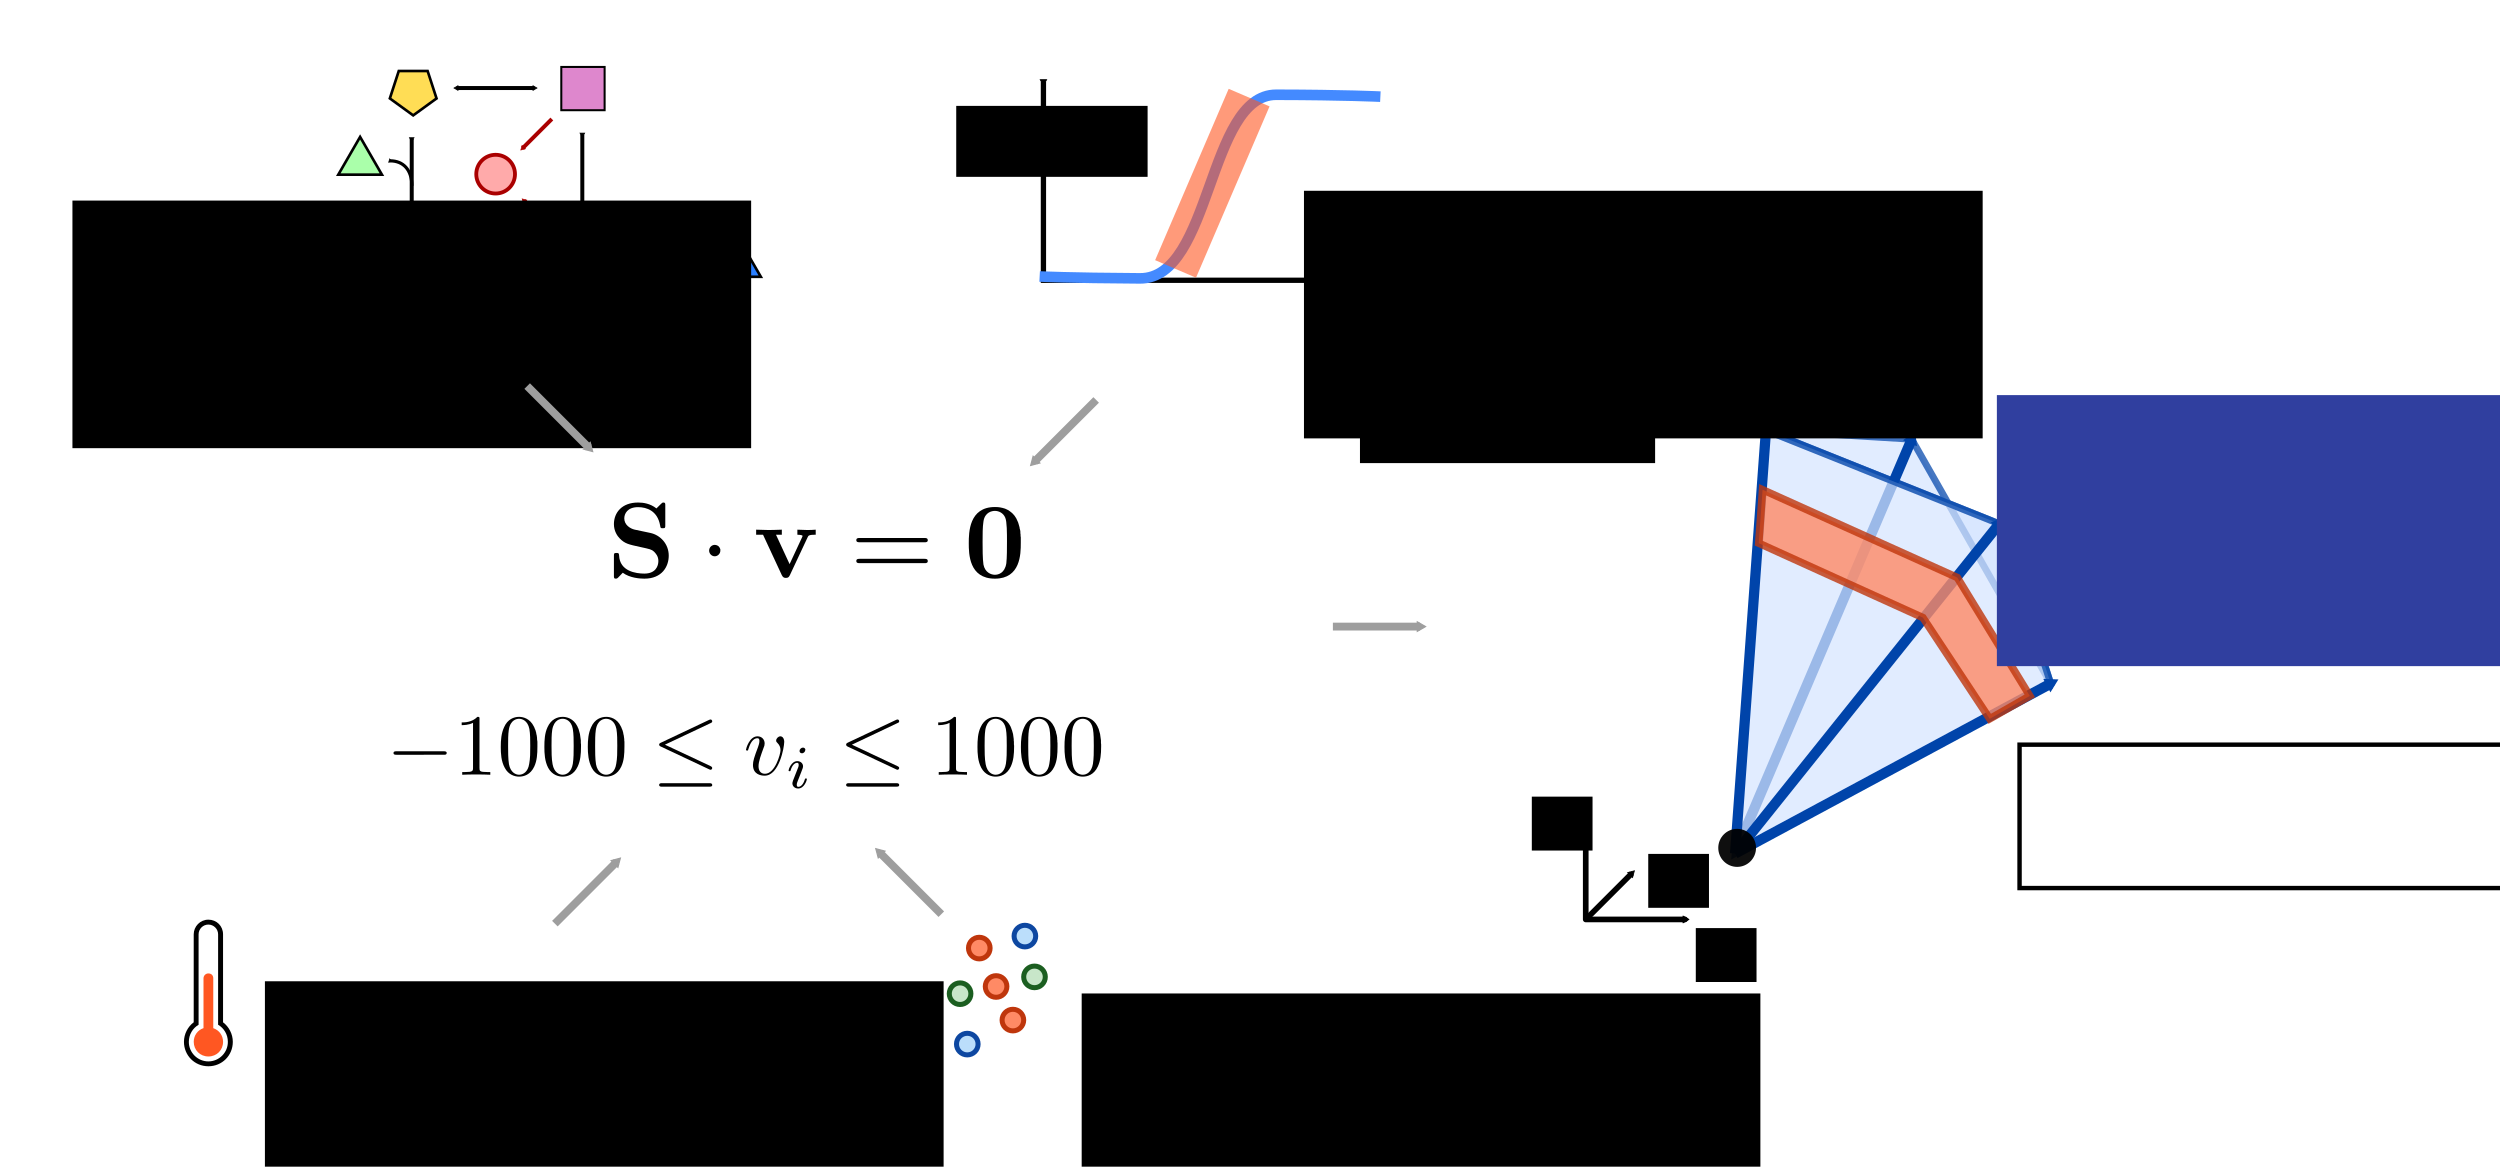 <?xml version="1.0" encoding="UTF-8" standalone="no"?>
<!-- Created with Inkscape (http://www.inkscape.org/) -->

<svg
   xmlns:dc="http://purl.org/dc/elements/1.1/"
   xmlns:cc="http://creativecommons.org/ns#"
   xmlns:rdf="http://www.w3.org/1999/02/22-rdf-syntax-ns#"
   xmlns:svg="http://www.w3.org/2000/svg"
   xmlns="http://www.w3.org/2000/svg"
   xmlns:sodipodi="http://sodipodi.sourceforge.net/DTD/sodipodi-0.dtd"
   xmlns:inkscape="http://www.inkscape.org/namespaces/inkscape"
   width="150mm"
   height="70mm"
   viewBox="0 0 531.496 248.031"
   id="svg2"
   version="1.1"
   inkscape:version="0.92.2 (5c3e80d, 2017-08-06)"
   sodipodi:docname="fba.svg"
   inkscape:export-filename="/home/cdiener/talks/seminar/IS3B_2016/images/pfba.png"
   inkscape:export-xdpi="300"
   inkscape:export-ydpi="300">
  <sodipodi:namedview
     id="base"
     pagecolor="#ffffff"
     bordercolor="#666666"
     borderopacity="1.0"
     inkscape:pageopacity="0.0"
     inkscape:pageshadow="2"
     inkscape:zoom="1.4"
     inkscape:cx="134.60819"
     inkscape:cy="148.68496"
     inkscape:document-units="px"
     inkscape:current-layer="layer1"
     showgrid="false"
     inkscape:window-width="2560"
     inkscape:window-height="1025"
     inkscape:window-x="0"
     inkscape:window-y="27"
     inkscape:window-maximized="1"
     inkscape:snap-global="false" />
  <defs
     id="defs4">
    <marker
       inkscape:isstock="true"
       style="overflow:visible"
       id="marker5453"
       refX="0"
       refY="0"
       orient="auto"
       inkscape:stockid="TriangleOutM">
      <path
         inkscape:connector-curvature="0"
         transform="scale(0.4)"
         style="fill:#9e9e9e;fill-opacity:1;fill-rule:evenodd;stroke:#9e9e9e;stroke-width:1pt;stroke-opacity:1"
         d="M 5.77,0 -2.88,5 V -5 Z"
         id="path5451" />
    </marker>
    <inkscape:perspective
       sodipodi:type="inkscape:persp3d"
       inkscape:vp_x="0 : 124.01575 : 1"
       inkscape:vp_y="0 : 1000 : 0"
       inkscape:vp_z="566.92916 : 124.01575 : 1"
       inkscape:persp3d-origin="283.46458 : 82.677167 : 1"
       id="perspective5154" />
    <marker
       inkscape:isstock="true"
       style="overflow:visible"
       id="marker4941"
       refX="0"
       refY="0"
       orient="auto"
       inkscape:stockid="TriangleOutM">
      <path
         inkscape:connector-curvature="0"
         transform="scale(0.4)"
         style="fill:#000000;fill-opacity:1;fill-rule:evenodd;stroke:#000000;stroke-width:1pt;stroke-opacity:1"
         d="M 5.77,0 -2.88,5 V -5 Z"
         id="path4939" />
    </marker>
    <marker
       inkscape:stockid="TriangleInM"
       orient="auto"
       refY="0"
       refX="0"
       id="marker4755"
       style="overflow:visible"
       inkscape:isstock="true">
      <path
         id="path4753"
         d="M 5.77,0 -2.88,5 V -5 Z"
         style="fill:#000000;fill-opacity:1;fill-rule:evenodd;stroke:#000000;stroke-width:1pt;stroke-opacity:1"
         transform="scale(-0.4)"
         inkscape:connector-curvature="0" />
    </marker>
    <marker
       inkscape:stockid="TriangleOutM"
       orient="auto"
       refY="0"
       refX="0"
       id="marker2996"
       style="overflow:visible"
       inkscape:isstock="true"
       inkscape:collect="always">
      <path
         id="path2994"
         d="M 5.77,0 -2.88,5 V -5 Z"
         style="fill:#000000;fill-opacity:1;fill-rule:evenodd;stroke:#000000;stroke-width:1pt;stroke-opacity:1"
         transform="scale(0.4)"
         inkscape:connector-curvature="0" />
    </marker>
    <marker
       inkscape:collect="always"
       inkscape:isstock="true"
       style="overflow:visible"
       id="TriangleOutM"
       refX="0"
       refY="0"
       orient="auto"
       inkscape:stockid="TriangleOutM">
      <path
         inkscape:connector-curvature="0"
         transform="scale(0.4)"
         style="fill:#000000;fill-opacity:1;fill-rule:evenodd;stroke:#000000;stroke-width:1pt;stroke-opacity:1"
         d="M 5.77,0 -2.88,5 V -5 Z"
         id="path4511" />
    </marker>
    <marker
       inkscape:isstock="true"
       style="overflow:visible"
       id="TriangleInM"
       refX="0"
       refY="0"
       orient="auto"
       inkscape:stockid="TriangleInM"
       inkscape:collect="always">
      <path
         inkscape:connector-curvature="0"
         transform="scale(-0.4)"
         style="fill:#000000;fill-opacity:1;fill-rule:evenodd;stroke:#000000;stroke-width:1pt;stroke-opacity:1"
         d="M 5.77,0 -2.88,5 V -5 Z"
         id="path4502" />
    </marker>
    <marker
       inkscape:isstock="true"
       style="overflow:visible"
       id="marker6254"
       refX="0"
       refY="0"
       orient="auto"
       inkscape:stockid="TriangleOutM">
      <path
         inkscape:connector-curvature="0"
         transform="scale(0.4)"
         style="fill:#000000;fill-opacity:1;fill-rule:evenodd;stroke:#000000;stroke-width:1pt;stroke-opacity:1"
         d="M 5.77,0 -2.88,5 V -5 Z"
         id="path6256" />
    </marker>
    <marker
       inkscape:isstock="true"
       style="overflow:visible"
       id="marker40399-0-8"
       refX="0"
       refY="0"
       orient="auto"
       inkscape:stockid="TriangleInM">
      <path
         transform="scale(-0.4)"
         style="fill:#000000;fill-opacity:1;fill-rule:evenodd;stroke:#000000;stroke-width:1pt;stroke-opacity:1"
         d="M 5.77,0 -2.88,5 V -5 Z"
         id="path40401-9-8"
         inkscape:connector-curvature="0" />
    </marker>
    <marker
       inkscape:stockid="TriangleOutM"
       orient="auto"
       refY="0"
       refX="0"
       id="marker39987-0-8"
       style="overflow:visible"
       inkscape:isstock="true">
      <path
         id="path39989-3-3"
         d="M 5.77,0 -2.88,5 V -5 Z"
         style="fill:#000000;fill-opacity:1;fill-rule:evenodd;stroke:#000000;stroke-width:1pt;stroke-opacity:1"
         transform="scale(0.4)"
         inkscape:connector-curvature="0" />
    </marker>
    <marker
       inkscape:isstock="true"
       style="overflow:visible"
       id="marker40399-07-4-2"
       refX="0"
       refY="0"
       orient="auto"
       inkscape:stockid="TriangleInM">
      <path
         transform="scale(-0.4)"
         style="fill:#000000;fill-opacity:1;fill-rule:evenodd;stroke:#000000;stroke-width:1pt;stroke-opacity:1"
         d="M 5.77,0 -2.88,5 V -5 Z"
         id="path40401-0-7-0"
         inkscape:connector-curvature="0" />
    </marker>
    <marker
       inkscape:stockid="TriangleOutM"
       orient="auto"
       refY="0"
       refX="0"
       id="marker39987-8-7-1"
       style="overflow:visible"
       inkscape:isstock="true">
      <path
         id="path39989-6-8-3"
         d="M 5.77,0 -2.88,5 V -5 Z"
         style="fill:#000000;fill-opacity:1;fill-rule:evenodd;stroke:#000000;stroke-width:1pt;stroke-opacity:1"
         transform="scale(0.4)"
         inkscape:connector-curvature="0" />
    </marker>
    <marker
       inkscape:isstock="true"
       style="overflow:visible"
       id="marker40399-9-8"
       refX="0"
       refY="0"
       orient="auto"
       inkscape:stockid="TriangleInM">
      <path
         transform="scale(-0.4)"
         style="fill:#000000;fill-opacity:1;fill-rule:evenodd;stroke:#000000;stroke-width:1pt;stroke-opacity:1"
         d="M 5.77,0 -2.88,5 V -5 Z"
         id="path40401-4-7"
         inkscape:connector-curvature="0" />
    </marker>
    <marker
       inkscape:stockid="TriangleOutM"
       orient="auto"
       refY="0"
       refX="0"
       id="marker39987-9-0"
       style="overflow:visible"
       inkscape:isstock="true">
      <path
         id="path39989-5-5"
         d="M 5.77,0 -2.88,5 V -5 Z"
         style="fill:#000000;fill-opacity:1;fill-rule:evenodd;stroke:#000000;stroke-width:1pt;stroke-opacity:1"
         transform="scale(0.4)"
         inkscape:connector-curvature="0" />
    </marker>
    <marker
       inkscape:isstock="true"
       style="overflow:visible"
       id="marker40399-07-4-6-7"
       refX="0"
       refY="0"
       orient="auto"
       inkscape:stockid="TriangleInM">
      <path
         transform="scale(-0.4)"
         style="fill:#000000;fill-opacity:1;fill-rule:evenodd;stroke:#000000;stroke-width:1pt;stroke-opacity:1"
         d="M 5.77,0 -2.88,5 V -5 Z"
         id="path40401-0-7-1-7"
         inkscape:connector-curvature="0" />
    </marker>
    <marker
       inkscape:stockid="TriangleOutM"
       orient="auto"
       refY="0"
       refX="0"
       id="marker39987-8-7-2-5"
       style="overflow:visible"
       inkscape:isstock="true">
      <path
         id="path39989-6-8-8-2"
         d="M 5.77,0 -2.88,5 V -5 Z"
         style="fill:#000000;fill-opacity:1;fill-rule:evenodd;stroke:#000000;stroke-width:1pt;stroke-opacity:1"
         transform="scale(0.4)"
         inkscape:connector-curvature="0" />
    </marker>
    <marker
       inkscape:stockid="TriangleInM"
       orient="auto"
       refY="0"
       refX="0"
       id="marker47714-6"
       style="overflow:visible"
       inkscape:isstock="true">
      <path
         id="path47716-9"
         d="M 5.77,0 -2.88,5 V -5 Z"
         style="fill:#000000;fill-opacity:1;fill-rule:evenodd;stroke:#000000;stroke-width:1pt;stroke-opacity:1"
         transform="scale(-0.4)"
         inkscape:connector-curvature="0" />
    </marker>
    <marker
       inkscape:isstock="true"
       style="overflow:visible"
       id="marker48925"
       refX="0"
       refY="0"
       orient="auto"
       inkscape:stockid="TriangleOutM">
      <path
         inkscape:connector-curvature="0"
         transform="scale(0.4)"
         style="fill:#ff0000;fill-opacity:1;fill-rule:evenodd;stroke:#ff0000;stroke-width:1pt;stroke-opacity:1"
         d="M 5.77,0 -2.88,5 V -5 Z"
         id="path48927" />
    </marker>
    <marker
       inkscape:isstock="true"
       style="overflow:visible"
       id="marker48925-1"
       refX="0"
       refY="0"
       orient="auto"
       inkscape:stockid="TriangleOutM">
      <path
         transform="scale(0.4)"
         style="fill:#ff0000;fill-opacity:1;fill-rule:evenodd;stroke:#ff0000;stroke-width:1pt;stroke-opacity:1"
         d="M 5.77,0 -2.88,5 V -5 Z"
         id="path48927-6"
         inkscape:connector-curvature="0" />
    </marker>
    <marker
       inkscape:isstock="true"
       style="overflow:visible"
       id="marker48925-1-5"
       refX="0"
       refY="0"
       orient="auto"
       inkscape:stockid="TriangleOutM">
      <path
         transform="scale(0.4)"
         style="fill:#ff0000;fill-opacity:1;fill-rule:evenodd;stroke:#ff0000;stroke-width:1pt;stroke-opacity:1"
         d="M 5.77,0 -2.88,5 V -5 Z"
         id="path48927-6-9"
         inkscape:connector-curvature="0" />
    </marker>
    <marker
       inkscape:isstock="true"
       style="overflow:visible"
       id="TriangleInM-8"
       refX="0"
       refY="0"
       orient="auto"
       inkscape:stockid="TriangleInM">
      <path
         transform="scale(-0.4)"
         style="fill:#000000;fill-opacity:1;fill-rule:evenodd;stroke:#000000;stroke-width:1pt;stroke-opacity:1"
         d="M 5.77,0 -2.88,5 V -5 Z"
         id="path4973-2"
         inkscape:connector-curvature="0" />
    </marker>
    <marker
       inkscape:stockid="TriangleOutM"
       orient="auto"
       refY="0"
       refX="0"
       id="marker19882-4"
       style="overflow:visible"
       inkscape:isstock="true">
      <path
         id="path19884-8"
         d="M 5.77,0 -2.88,5 V -5 Z"
         style="fill:#000000;fill-opacity:1;fill-rule:evenodd;stroke:#000000;stroke-width:1pt;stroke-opacity:1"
         transform="scale(0.4)"
         inkscape:connector-curvature="0" />
    </marker>
    <marker
       inkscape:isstock="true"
       style="overflow:visible"
       id="TriangleInM-4"
       refX="0"
       refY="0"
       orient="auto"
       inkscape:stockid="TriangleInM">
      <path
         transform="scale(-0.4)"
         style="fill:#000000;fill-opacity:1;fill-rule:evenodd;stroke:#000000;stroke-width:1pt;stroke-opacity:1"
         d="M 5.77,0 -2.88,5 V -5 Z"
         id="path4973-1"
         inkscape:connector-curvature="0" />
    </marker>
    <marker
       inkscape:stockid="TriangleOutM"
       orient="auto"
       refY="0"
       refX="0"
       id="marker19882-49"
       style="overflow:visible"
       inkscape:isstock="true">
      <path
         id="path19884-9"
         d="M 5.77,0 -2.88,5 V -5 Z"
         style="fill:#000000;fill-opacity:1;fill-rule:evenodd;stroke:#000000;stroke-width:1pt;stroke-opacity:1"
         transform="scale(0.4)"
         inkscape:connector-curvature="0" />
    </marker>
    <marker
       inkscape:isstock="true"
       style="overflow:visible"
       id="marker6254-9"
       refX="0"
       refY="0"
       orient="auto"
       inkscape:stockid="TriangleOutM">
      <path
         inkscape:connector-curvature="0"
         transform="scale(0.4)"
         style="fill:#ff6600;fill-opacity:1;fill-rule:evenodd;stroke:#ff6600;stroke-width:1pt;stroke-opacity:1"
         d="M 5.77,0 -2.88,5 V -5 Z"
         id="path6256-1" />
    </marker>
    <marker
       inkscape:collect="always"
       inkscape:isstock="true"
       style="overflow:visible"
       id="marker40399-8-7"
       refX="0"
       refY="0"
       orient="auto"
       inkscape:stockid="TriangleInM">
      <path
         transform="scale(-0.4)"
         style="fill:#000000;fill-opacity:1;fill-rule:evenodd;stroke:#000000;stroke-width:1pt;stroke-opacity:1"
         d="M 5.77,0 -2.88,5 V -5 Z"
         id="path40401-7-9"
         inkscape:connector-curvature="0" />
    </marker>
    <marker
       inkscape:collect="always"
       inkscape:stockid="TriangleOutM"
       orient="auto"
       refY="0"
       refX="0"
       id="marker39987-88-4"
       style="overflow:visible"
       inkscape:isstock="true">
      <path
         id="path39989-8-6"
         d="M 5.77,0 -2.88,5 V -5 Z"
         style="fill:#000000;fill-opacity:1;fill-rule:evenodd;stroke:#000000;stroke-width:1pt;stroke-opacity:1"
         transform="scale(0.4)"
         inkscape:connector-curvature="0" />
    </marker>
    <marker
       inkscape:isstock="true"
       style="overflow:visible"
       id="marker40399-0-8-2"
       refX="0"
       refY="0"
       orient="auto"
       inkscape:stockid="TriangleInM">
      <path
         transform="scale(-0.4)"
         style="fill:#000000;fill-opacity:1;fill-rule:evenodd;stroke:#000000;stroke-width:1pt;stroke-opacity:1"
         d="M 5.77,0 -2.88,5 V -5 Z"
         id="path40401-9-8-3"
         inkscape:connector-curvature="0" />
    </marker>
    <marker
       inkscape:stockid="TriangleOutM"
       orient="auto"
       refY="0"
       refX="0"
       id="marker39987-0-8-5"
       style="overflow:visible"
       inkscape:isstock="true">
      <path
         id="path39989-3-3-3"
         d="M 5.77,0 -2.88,5 V -5 Z"
         style="fill:#000000;fill-opacity:1;fill-rule:evenodd;stroke:#000000;stroke-width:1pt;stroke-opacity:1"
         transform="scale(0.4)"
         inkscape:connector-curvature="0" />
    </marker>
    <marker
       inkscape:isstock="true"
       style="overflow:visible"
       id="marker40399-07-4-2-6"
       refX="0"
       refY="0"
       orient="auto"
       inkscape:stockid="TriangleInM">
      <path
         transform="scale(-0.4)"
         style="fill:#000000;fill-opacity:1;fill-rule:evenodd;stroke:#000000;stroke-width:1pt;stroke-opacity:1"
         d="M 5.77,0 -2.88,5 V -5 Z"
         id="path40401-0-7-0-6"
         inkscape:connector-curvature="0" />
    </marker>
    <marker
       inkscape:stockid="TriangleOutM"
       orient="auto"
       refY="0"
       refX="0"
       id="marker39987-8-7-1-4"
       style="overflow:visible"
       inkscape:isstock="true">
      <path
         id="path39989-6-8-3-7"
         d="M 5.77,0 -2.88,5 V -5 Z"
         style="fill:#000000;fill-opacity:1;fill-rule:evenodd;stroke:#000000;stroke-width:1pt;stroke-opacity:1"
         transform="scale(0.4)"
         inkscape:connector-curvature="0" />
    </marker>
    <marker
       inkscape:isstock="true"
       style="overflow:visible"
       id="marker40399-9-8-9"
       refX="0"
       refY="0"
       orient="auto"
       inkscape:stockid="TriangleInM">
      <path
         transform="scale(-0.4)"
         style="fill:#000000;fill-opacity:1;fill-rule:evenodd;stroke:#000000;stroke-width:1pt;stroke-opacity:1"
         d="M 5.77,0 -2.88,5 V -5 Z"
         id="path40401-4-7-0"
         inkscape:connector-curvature="0" />
    </marker>
    <marker
       inkscape:stockid="TriangleOutM"
       orient="auto"
       refY="0"
       refX="0"
       id="marker39987-9-0-4"
       style="overflow:visible"
       inkscape:isstock="true">
      <path
         id="path39989-5-5-5"
         d="M 5.77,0 -2.88,5 V -5 Z"
         style="fill:#000000;fill-opacity:1;fill-rule:evenodd;stroke:#000000;stroke-width:1pt;stroke-opacity:1"
         transform="scale(0.4)"
         inkscape:connector-curvature="0" />
    </marker>
    <marker
       inkscape:isstock="true"
       style="overflow:visible"
       id="marker40399-07-4-6-7-9"
       refX="0"
       refY="0"
       orient="auto"
       inkscape:stockid="TriangleInM">
      <path
         transform="scale(-0.4)"
         style="fill:#000000;fill-opacity:1;fill-rule:evenodd;stroke:#000000;stroke-width:1pt;stroke-opacity:1"
         d="M 5.77,0 -2.88,5 V -5 Z"
         id="path40401-0-7-1-7-1"
         inkscape:connector-curvature="0" />
    </marker>
    <marker
       inkscape:stockid="TriangleOutM"
       orient="auto"
       refY="0"
       refX="0"
       id="marker39987-8-7-2-5-1"
       style="overflow:visible"
       inkscape:isstock="true">
      <path
         id="path39989-6-8-8-2-5"
         d="M 5.77,0 -2.88,5 V -5 Z"
         style="fill:#000000;fill-opacity:1;fill-rule:evenodd;stroke:#000000;stroke-width:1pt;stroke-opacity:1"
         transform="scale(0.4)"
         inkscape:connector-curvature="0" />
    </marker>
    <marker
       inkscape:stockid="TriangleInM"
       orient="auto"
       refY="0"
       refX="0"
       id="marker47714-6-0"
       style="overflow:visible"
       inkscape:isstock="true">
      <path
         id="path47716-9-6"
         d="M 5.77,0 -2.88,5 V -5 Z"
         style="fill:#000000;fill-opacity:1;fill-rule:evenodd;stroke:#000000;stroke-width:1pt;stroke-opacity:1"
         transform="scale(-0.4)"
         inkscape:connector-curvature="0" />
    </marker>
    <marker
       inkscape:isstock="true"
       style="overflow:visible"
       id="marker48925-4"
       refX="0"
       refY="0"
       orient="auto"
       inkscape:stockid="TriangleOutM">
      <path
         inkscape:connector-curvature="0"
         transform="scale(0.4)"
         style="fill:#ff0000;fill-opacity:1;fill-rule:evenodd;stroke:#ff0000;stroke-width:1pt;stroke-opacity:1"
         d="M 5.77,0 -2.88,5 V -5 Z"
         id="path48927-1" />
    </marker>
    <marker
       inkscape:isstock="true"
       style="overflow:visible"
       id="marker48925-1-6"
       refX="0"
       refY="0"
       orient="auto"
       inkscape:stockid="TriangleOutM">
      <path
         transform="scale(0.4)"
         style="fill:#ff0000;fill-opacity:1;fill-rule:evenodd;stroke:#ff0000;stroke-width:1pt;stroke-opacity:1"
         d="M 5.77,0 -2.88,5 V -5 Z"
         id="path48927-6-97"
         inkscape:connector-curvature="0" />
    </marker>
    <marker
       inkscape:isstock="true"
       style="overflow:visible"
       id="marker48925-1-5-3"
       refX="0"
       refY="0"
       orient="auto"
       inkscape:stockid="TriangleOutM">
      <path
         transform="scale(0.4)"
         style="fill:#ff0000;fill-opacity:1;fill-rule:evenodd;stroke:#ff0000;stroke-width:1pt;stroke-opacity:1"
         d="M 5.77,0 -2.88,5 V -5 Z"
         id="path48927-6-9-4"
         inkscape:connector-curvature="0" />
    </marker>
    <marker
       inkscape:isstock="true"
       style="overflow:visible"
       id="marker9278-2-2"
       refX="0"
       refY="0"
       orient="auto"
       inkscape:stockid="TriangleOutM"
       inkscape:collect="always">
      <path
         inkscape:connector-curvature="0"
         transform="scale(0.4)"
         style="fill:#0044aa;fill-opacity:1;fill-rule:evenodd;stroke:#0044aa;stroke-width:1pt;stroke-opacity:1"
         d="M 5.77,0 -2.88,5 V -5 Z"
         id="path9280-9-2" />
    </marker>
    <marker
       inkscape:stockid="TriangleOutM"
       orient="auto"
       refY="0"
       refX="0"
       id="marker9196"
       style="overflow:visible"
       inkscape:isstock="true"
       inkscape:collect="always">
      <path
         id="path9198"
         d="M 5.77,0 -2.88,5 V -5 Z"
         style="fill:#0044aa;fill-opacity:1;fill-rule:evenodd;stroke:#0044aa;stroke-width:1pt;stroke-opacity:1"
         transform="scale(0.4)"
         inkscape:connector-curvature="0" />
    </marker>
    <marker
       inkscape:stockid="TriangleOutM"
       orient="auto"
       refY="0"
       refX="0"
       id="marker9366"
       style="overflow:visible"
       inkscape:isstock="true"
       inkscape:collect="always">
      <path
         id="path9368"
         d="M 5.77,0 -2.88,5 V -5 Z"
         style="fill:#0044aa;fill-opacity:1;fill-rule:evenodd;stroke:#0044aa;stroke-width:1pt;stroke-opacity:1"
         transform="scale(0.4)"
         inkscape:connector-curvature="0" />
    </marker>
    <marker
       inkscape:isstock="true"
       style="overflow:visible"
       id="marker9278-2"
       refX="0"
       refY="0"
       orient="auto"
       inkscape:stockid="TriangleOutM"
       inkscape:collect="always">
      <path
         inkscape:connector-curvature="0"
         transform="scale(0.4)"
         style="fill:#0044aa;fill-opacity:1;fill-rule:evenodd;stroke:#0044aa;stroke-width:1pt;stroke-opacity:1"
         d="M 5.77,0 -2.88,5 V -5 Z"
         id="path9280-9" />
    </marker>
    <marker
       inkscape:isstock="true"
       style="overflow:visible"
       id="marker40399-0"
       refX="0"
       refY="0"
       orient="auto"
       inkscape:stockid="TriangleInM">
      <path
         transform="scale(-0.4)"
         style="fill:#000000;fill-opacity:1;fill-rule:evenodd;stroke:#000000;stroke-width:1pt;stroke-opacity:1"
         d="M 5.77,0 -2.88,5 V -5 Z"
         id="path40401-9"
         inkscape:connector-curvature="0" />
    </marker>
    <marker
       inkscape:stockid="TriangleOutM"
       orient="auto"
       refY="0"
       refX="0"
       id="marker39987-0"
       style="overflow:visible"
       inkscape:isstock="true">
      <path
         id="path39989-3"
         d="M 5.77,0 -2.88,5 V -5 Z"
         style="fill:#000000;fill-opacity:1;fill-rule:evenodd;stroke:#000000;stroke-width:1pt;stroke-opacity:1"
         transform="scale(0.4)"
         inkscape:connector-curvature="0" />
    </marker>
    <marker
       inkscape:isstock="true"
       style="overflow:visible"
       id="marker48925-1-1"
       refX="0"
       refY="0"
       orient="auto"
       inkscape:stockid="TriangleOutM">
      <path
         transform="scale(0.4)"
         style="fill:#ff0000;fill-opacity:1;fill-rule:evenodd;stroke:#ff0000;stroke-width:1pt;stroke-opacity:1"
         d="M 5.77,0 -2.88,5 V -5 Z"
         id="path48927-6-6"
         inkscape:connector-curvature="0" />
    </marker>
    <marker
       inkscape:isstock="true"
       style="overflow:visible"
       id="marker40399-0-4"
       refX="0"
       refY="0"
       orient="auto"
       inkscape:stockid="TriangleInM">
      <path
         transform="scale(-0.4)"
         style="fill:#000000;fill-opacity:1;fill-rule:evenodd;stroke:#000000;stroke-width:1pt;stroke-opacity:1"
         d="M 5.77,0 -2.88,5 V -5 Z"
         id="path40401-9-3"
         inkscape:connector-curvature="0" />
    </marker>
    <marker
       inkscape:stockid="TriangleOutM"
       orient="auto"
       refY="0"
       refX="0"
       id="marker39987-0-6"
       style="overflow:visible"
       inkscape:isstock="true">
      <path
         id="path39989-3-7"
         d="M 5.77,0 -2.88,5 V -5 Z"
         style="fill:#000000;fill-opacity:1;fill-rule:evenodd;stroke:#000000;stroke-width:1pt;stroke-opacity:1"
         transform="scale(0.4)"
         inkscape:connector-curvature="0" />
    </marker>
    <marker
       inkscape:isstock="true"
       style="overflow:visible"
       id="marker40399-0-4-2"
       refX="0"
       refY="0"
       orient="auto"
       inkscape:stockid="TriangleInM">
      <path
         transform="scale(-0.4)"
         style="fill:#000000;fill-opacity:1;fill-rule:evenodd;stroke:#000000;stroke-width:1pt;stroke-opacity:1"
         d="M 5.77,0 -2.88,5 V -5 Z"
         id="path40401-9-3-0"
         inkscape:connector-curvature="0" />
    </marker>
    <marker
       inkscape:stockid="TriangleOutM"
       orient="auto"
       refY="0"
       refX="0"
       id="marker39987-0-6-9"
       style="overflow:visible"
       inkscape:isstock="true">
      <path
         id="path39989-3-7-4"
         d="M 5.77,0 -2.88,5 V -5 Z"
         style="fill:#000000;fill-opacity:1;fill-rule:evenodd;stroke:#000000;stroke-width:1pt;stroke-opacity:1"
         transform="scale(0.4)"
         inkscape:connector-curvature="0" />
    </marker>
    <marker
       inkscape:isstock="true"
       style="overflow:visible"
       id="marker40399-0-1"
       refX="0"
       refY="0"
       orient="auto"
       inkscape:stockid="TriangleInM">
      <path
         transform="scale(-0.4)"
         style="fill:#000000;fill-opacity:1;fill-rule:evenodd;stroke:#000000;stroke-width:1pt;stroke-opacity:1"
         d="M 5.77,0 -2.88,5 V -5 Z"
         id="path40401-9-5"
         inkscape:connector-curvature="0" />
    </marker>
    <marker
       inkscape:stockid="TriangleOutM"
       orient="auto"
       refY="0"
       refX="0"
       id="marker39987-0-5"
       style="overflow:visible"
       inkscape:isstock="true">
      <path
         id="path39989-3-71"
         d="M 5.77,0 -2.88,5 V -5 Z"
         style="fill:#000000;fill-opacity:1;fill-rule:evenodd;stroke:#000000;stroke-width:1pt;stroke-opacity:1"
         transform="scale(0.4)"
         inkscape:connector-curvature="0" />
    </marker>
    <marker
       inkscape:isstock="true"
       style="overflow:visible"
       id="marker48925-1-1-2"
       refX="0"
       refY="0"
       orient="auto"
       inkscape:stockid="TriangleOutM">
      <path
         transform="scale(0.4)"
         style="fill:#ff0000;fill-opacity:1;fill-rule:evenodd;stroke:#ff0000;stroke-width:1pt;stroke-opacity:1"
         d="M 5.77,0 -2.88,5 V -5 Z"
         id="path48927-6-6-0"
         inkscape:connector-curvature="0" />
    </marker>
    <marker
       inkscape:isstock="true"
       style="overflow:visible"
       id="marker40399-0-4-29"
       refX="0"
       refY="0"
       orient="auto"
       inkscape:stockid="TriangleInM">
      <path
         transform="scale(-0.4)"
         style="fill:#000000;fill-opacity:1;fill-rule:evenodd;stroke:#000000;stroke-width:1pt;stroke-opacity:1"
         d="M 5.77,0 -2.88,5 V -5 Z"
         id="path40401-9-3-9"
         inkscape:connector-curvature="0" />
    </marker>
    <marker
       inkscape:stockid="TriangleOutM"
       orient="auto"
       refY="0"
       refX="0"
       id="marker39987-0-6-3"
       style="overflow:visible"
       inkscape:isstock="true">
      <path
         id="path39989-3-7-3"
         d="M 5.77,0 -2.88,5 V -5 Z"
         style="fill:#000000;fill-opacity:1;fill-rule:evenodd;stroke:#000000;stroke-width:1pt;stroke-opacity:1"
         transform="scale(0.4)"
         inkscape:connector-curvature="0" />
    </marker>
    <marker
       inkscape:isstock="true"
       style="overflow:visible"
       id="marker40399-0-4-2-9"
       refX="0"
       refY="0"
       orient="auto"
       inkscape:stockid="TriangleInM">
      <path
         transform="scale(-0.4)"
         style="fill:#000000;fill-opacity:1;fill-rule:evenodd;stroke:#000000;stroke-width:1pt;stroke-opacity:1"
         d="M 5.77,0 -2.88,5 V -5 Z"
         id="path40401-9-3-0-0"
         inkscape:connector-curvature="0" />
    </marker>
    <marker
       inkscape:stockid="TriangleOutM"
       orient="auto"
       refY="0"
       refX="0"
       id="marker39987-0-6-9-6"
       style="overflow:visible"
       inkscape:isstock="true">
      <path
         id="path39989-3-7-4-1"
         d="M 5.77,0 -2.88,5 V -5 Z"
         style="fill:#000000;fill-opacity:1;fill-rule:evenodd;stroke:#000000;stroke-width:1pt;stroke-opacity:1"
         transform="scale(0.4)"
         inkscape:connector-curvature="0" />
    </marker>
    <marker
       inkscape:collect="always"
       inkscape:stockid="TriangleOutM"
       orient="auto"
       refY="0"
       refX="0"
       id="marker39987-88-4-7"
       style="overflow:visible"
       inkscape:isstock="true">
      <path
         id="path39989-8-6-5"
         d="M 5.77,0 -2.88,5 V -5 Z"
         style="fill:#000000;fill-opacity:1;fill-rule:evenodd;stroke:#000000;stroke-width:1pt;stroke-opacity:1"
         transform="scale(0.4)"
         inkscape:connector-curvature="0" />
    </marker>
    <marker
       inkscape:isstock="true"
       style="overflow:visible"
       id="TriangleOutM-3"
       refX="0"
       refY="0"
       orient="auto"
       inkscape:stockid="TriangleOutM">
      <path
         transform="scale(0.4)"
         style="fill:#000000;fill-opacity:1;fill-rule:evenodd;stroke:#000000;stroke-width:1pt;stroke-opacity:1"
         d="M 5.77,0 -2.88,5 V -5 Z"
         id="path4511-6"
         inkscape:connector-curvature="0" />
    </marker>
    <marker
       inkscape:isstock="true"
       style="overflow:visible"
       id="TriangleOutM-5"
       refX="0"
       refY="0"
       orient="auto"
       inkscape:stockid="TriangleOutM">
      <path
         transform="scale(0.4)"
         style="fill:#000000;fill-opacity:1;fill-rule:evenodd;stroke:#000000;stroke-width:1pt;stroke-opacity:1"
         d="M 5.77,0 -2.88,5 V -5 Z"
         id="path4511-3"
         inkscape:connector-curvature="0" />
    </marker>
    <marker
       inkscape:isstock="true"
       style="overflow:visible"
       id="TriangleOutM-0"
       refX="0"
       refY="0"
       orient="auto"
       inkscape:stockid="TriangleOutM">
      <path
         transform="scale(0.4)"
         style="fill:#000000;fill-opacity:1;fill-rule:evenodd;stroke:#000000;stroke-width:1pt;stroke-opacity:1"
         d="M 5.77,0 -2.88,5 V -5 Z"
         id="path4511-62"
         inkscape:connector-curvature="0" />
    </marker>
    <marker
       inkscape:isstock="true"
       style="overflow:visible"
       id="marker40399-0-8-2-0"
       refX="0"
       refY="0"
       orient="auto"
       inkscape:stockid="TriangleInM">
      <path
         transform="scale(-0.4)"
         style="fill:#000000;fill-opacity:1;fill-rule:evenodd;stroke:#000000;stroke-width:1pt;stroke-opacity:1"
         d="M 5.77,0 -2.88,5 V -5 Z"
         id="path40401-9-8-3-2"
         inkscape:connector-curvature="0" />
    </marker>
    <marker
       inkscape:stockid="TriangleOutM"
       orient="auto"
       refY="0"
       refX="0"
       id="marker39987-0-8-5-3"
       style="overflow:visible"
       inkscape:isstock="true">
      <path
         id="path39989-3-3-3-7"
         d="M 5.77,0 -2.88,5 V -5 Z"
         style="fill:#000000;fill-opacity:1;fill-rule:evenodd;stroke:#000000;stroke-width:1pt;stroke-opacity:1"
         transform="scale(0.4)"
         inkscape:connector-curvature="0" />
    </marker>
    <marker
       inkscape:isstock="true"
       style="overflow:visible"
       id="marker40399-07-4-2-6-5"
       refX="0"
       refY="0"
       orient="auto"
       inkscape:stockid="TriangleInM">
      <path
         transform="scale(-0.4)"
         style="fill:#000000;fill-opacity:1;fill-rule:evenodd;stroke:#000000;stroke-width:1pt;stroke-opacity:1"
         d="M 5.77,0 -2.88,5 V -5 Z"
         id="path40401-0-7-0-6-9"
         inkscape:connector-curvature="0" />
    </marker>
    <marker
       inkscape:stockid="TriangleOutM"
       orient="auto"
       refY="0"
       refX="0"
       id="marker39987-8-7-1-4-2"
       style="overflow:visible"
       inkscape:isstock="true">
      <path
         id="path39989-6-8-3-7-2"
         d="M 5.77,0 -2.88,5 V -5 Z"
         style="fill:#000000;fill-opacity:1;fill-rule:evenodd;stroke:#000000;stroke-width:1pt;stroke-opacity:1"
         transform="scale(0.4)"
         inkscape:connector-curvature="0" />
    </marker>
    <marker
       inkscape:isstock="true"
       style="overflow:visible"
       id="marker40399-9-8-9-8"
       refX="0"
       refY="0"
       orient="auto"
       inkscape:stockid="TriangleInM">
      <path
         transform="scale(-0.4)"
         style="fill:#000000;fill-opacity:1;fill-rule:evenodd;stroke:#000000;stroke-width:1pt;stroke-opacity:1"
         d="M 5.77,0 -2.88,5 V -5 Z"
         id="path40401-4-7-0-9"
         inkscape:connector-curvature="0" />
    </marker>
    <marker
       inkscape:stockid="TriangleOutM"
       orient="auto"
       refY="0"
       refX="0"
       id="marker39987-9-0-4-7"
       style="overflow:visible"
       inkscape:isstock="true">
      <path
         id="path39989-5-5-5-3"
         d="M 5.77,0 -2.88,5 V -5 Z"
         style="fill:#000000;fill-opacity:1;fill-rule:evenodd;stroke:#000000;stroke-width:1pt;stroke-opacity:1"
         transform="scale(0.4)"
         inkscape:connector-curvature="0" />
    </marker>
    <marker
       inkscape:isstock="true"
       style="overflow:visible"
       id="marker40399-07-4-6-7-9-6"
       refX="0"
       refY="0"
       orient="auto"
       inkscape:stockid="TriangleInM">
      <path
         transform="scale(-0.4)"
         style="fill:#000000;fill-opacity:1;fill-rule:evenodd;stroke:#000000;stroke-width:1pt;stroke-opacity:1"
         d="M 5.77,0 -2.88,5 V -5 Z"
         id="path40401-0-7-1-7-1-1"
         inkscape:connector-curvature="0" />
    </marker>
    <marker
       inkscape:stockid="TriangleOutM"
       orient="auto"
       refY="0"
       refX="0"
       id="marker39987-8-7-2-5-1-2"
       style="overflow:visible"
       inkscape:isstock="true">
      <path
         id="path39989-6-8-8-2-5-9"
         d="M 5.77,0 -2.88,5 V -5 Z"
         style="fill:#000000;fill-opacity:1;fill-rule:evenodd;stroke:#000000;stroke-width:1pt;stroke-opacity:1"
         transform="scale(0.4)"
         inkscape:connector-curvature="0" />
    </marker>
    <marker
       inkscape:stockid="TriangleInM"
       orient="auto"
       refY="0"
       refX="0"
       id="marker47714-6-0-3"
       style="overflow:visible"
       inkscape:isstock="true">
      <path
         id="path47716-9-6-1"
         d="M 5.77,0 -2.88,5 V -5 Z"
         style="fill:#000000;fill-opacity:1;fill-rule:evenodd;stroke:#000000;stroke-width:1pt;stroke-opacity:1"
         transform="scale(-0.4)"
         inkscape:connector-curvature="0" />
    </marker>
    <filter
       id="filter15731"
       inkscape:label="Drop Shadow"
       style="color-interpolation-filters:sRGB">
      <feFlood
         id="feFlood15733"
         result="flood"
         flood-color="rgb(128,128,128)"
         flood-opacity="1" />
      <feComposite
         id="feComposite15735"
         result="composite1"
         operator="in"
         in2="SourceGraphic"
         in="flood" />
      <feGaussianBlur
         id="feGaussianBlur15737"
         result="blur"
         stdDeviation="3"
         in="composite1" />
      <feOffset
         id="feOffset15739"
         result="offset"
         dy="3"
         dx="3" />
      <feComposite
         id="feComposite15741"
         result="composite2"
         operator="over"
         in2="offset"
         in="SourceGraphic" />
    </filter>
    <filter
       id="filter15899"
       inkscape:label="Drop Shadow"
       style="color-interpolation-filters:sRGB">
      <feFlood
         id="feFlood15901"
         result="flood"
         flood-color="rgb(128,128,128)"
         flood-opacity="1" />
      <feComposite
         id="feComposite15903"
         result="composite1"
         operator="in"
         in2="SourceGraphic"
         in="flood" />
      <feGaussianBlur
         id="feGaussianBlur15905"
         result="blur"
         stdDeviation="1"
         in="composite1" />
      <feOffset
         id="feOffset15907"
         result="offset"
         dy="1"
         dx="1" />
      <feComposite
         id="feComposite15909"
         result="composite2"
         operator="over"
         in2="offset"
         in="SourceGraphic" />
    </filter>
    <filter
       id="filter15911"
       inkscape:label="Drop Shadow"
       style="color-interpolation-filters:sRGB">
      <feFlood
         id="feFlood15913"
         result="flood"
         flood-color="rgb(128,128,128)"
         flood-opacity="1" />
      <feComposite
         id="feComposite15915"
         result="composite1"
         operator="in"
         in2="SourceGraphic"
         in="flood" />
      <feGaussianBlur
         id="feGaussianBlur15917"
         result="blur"
         stdDeviation="1"
         in="composite1" />
      <feOffset
         id="feOffset15919"
         result="offset"
         dy="1"
         dx="1" />
      <feComposite
         id="feComposite15921"
         result="composite2"
         operator="over"
         in2="offset"
         in="SourceGraphic" />
    </filter>
    <filter
       id="filter15923"
       inkscape:label="Drop Shadow"
       style="color-interpolation-filters:sRGB">
      <feFlood
         id="feFlood15925"
         result="flood"
         flood-color="rgb(128,128,128)"
         flood-opacity="1" />
      <feComposite
         id="feComposite15927"
         result="composite1"
         operator="in"
         in2="SourceGraphic"
         in="flood" />
      <feGaussianBlur
         id="feGaussianBlur15929"
         result="blur"
         stdDeviation="2"
         in="composite1" />
      <feOffset
         id="feOffset15931"
         result="offset"
         dy="1"
         dx="1" />
      <feComposite
         id="feComposite15933"
         result="fbSourceGraphic"
         operator="over"
         in2="offset"
         in="SourceGraphic" />
      <feColorMatrix
         id="feColorMatrix15935"
         values="0 0 0 -1 0 0 0 0 -1 0 0 0 0 -1 0 0 0 0 1 0"
         in="fbSourceGraphic"
         result="fbSourceGraphicAlpha" />
      <feFlood
         in="fbSourceGraphic"
         result="flood"
         flood-color="rgb(128,128,128)"
         flood-opacity="1"
         id="feFlood15937" />
      <feComposite
         result="composite1"
         operator="in"
         in="flood"
         in2="fbSourceGraphic"
         id="feComposite15939" />
      <feGaussianBlur
         result="blur"
         stdDeviation="1"
         in="composite1"
         id="feGaussianBlur15941" />
      <feOffset
         result="offset"
         dy="1"
         dx="1"
         id="feOffset15943" />
      <feComposite
         result="composite2"
         operator="over"
         in="fbSourceGraphic"
         in2="offset"
         id="feComposite15945" />
    </filter>
    <filter
       id="filter15947"
       inkscape:label="Drop Shadow"
       style="color-interpolation-filters:sRGB">
      <feFlood
         id="feFlood15949"
         result="flood"
         flood-color="rgb(128,128,128)"
         flood-opacity="1" />
      <feComposite
         id="feComposite15951"
         result="composite1"
         operator="in"
         in2="SourceGraphic"
         in="flood" />
      <feGaussianBlur
         id="feGaussianBlur15953"
         result="blur"
         stdDeviation="1"
         in="composite1" />
      <feOffset
         id="feOffset15955"
         result="offset"
         dy="1"
         dx="1" />
      <feComposite
         id="feComposite15957"
         result="composite2"
         operator="over"
         in2="offset"
         in="SourceGraphic" />
    </filter>
    <filter
       id="filter15971"
       inkscape:label="Drop Shadow"
       style="color-interpolation-filters:sRGB">
      <feFlood
         id="feFlood15973"
         result="flood"
         flood-color="rgb(128,128,128)"
         flood-opacity="1" />
      <feComposite
         id="feComposite15975"
         result="composite1"
         operator="in"
         in2="SourceGraphic"
         in="flood" />
      <feGaussianBlur
         id="feGaussianBlur15977"
         result="blur"
         stdDeviation="2"
         in="composite1" />
      <feOffset
         id="feOffset15979"
         result="offset"
         dy="1"
         dx="1" />
      <feComposite
         id="feComposite15981"
         result="composite2"
         operator="over"
         in2="offset"
         in="SourceGraphic" />
    </filter>
    <filter
       id="filter15994"
       inkscape:label="Drop Shadow"
       style="color-interpolation-filters:sRGB">
      <feFlood
         id="feFlood15996"
         result="flood"
         flood-color="rgb(128,128,128)"
         flood-opacity="1" />
      <feComposite
         id="feComposite15998"
         result="composite1"
         operator="in"
         in2="SourceGraphic"
         in="flood" />
      <feGaussianBlur
         id="feGaussianBlur16000"
         result="blur"
         stdDeviation="1"
         in="composite1" />
      <feOffset
         id="feOffset16002"
         result="offset"
         dy="1"
         dx="1" />
      <feComposite
         id="feComposite16004"
         result="composite2"
         operator="over"
         in2="offset"
         in="SourceGraphic" />
    </filter>
    <filter
       id="filter15947-6"
       inkscape:label="Drop Shadow"
       style="color-interpolation-filters:sRGB">
      <feFlood
         id="feFlood15949-5"
         result="flood"
         flood-color="rgb(128,128,128)"
         flood-opacity="1" />
      <feComposite
         id="feComposite15951-6"
         result="composite1"
         operator="in"
         in2="SourceGraphic"
         in="flood" />
      <feGaussianBlur
         id="feGaussianBlur15953-9"
         result="blur"
         stdDeviation="1"
         in="composite1" />
      <feOffset
         id="feOffset15955-3"
         result="offset"
         dy="1"
         dx="1" />
      <feComposite
         id="feComposite15957-7"
         result="composite2"
         operator="over"
         in2="offset"
         in="SourceGraphic" />
    </filter>
    <marker
       inkscape:isstock="true"
       style="overflow:visible"
       id="marker40399-0-8-2-7"
       refX="0"
       refY="0"
       orient="auto"
       inkscape:stockid="TriangleInM">
      <path
         transform="scale(-0.4)"
         style="fill:#cccccc;fill-opacity:1;fill-rule:evenodd;stroke:#cccccc;stroke-width:1pt;stroke-opacity:1"
         d="M 5.77,0 -2.88,5 V -5 Z"
         id="path40401-9-8-3-4"
         inkscape:connector-curvature="0" />
    </marker>
    <marker
       inkscape:stockid="TriangleOutM"
       orient="auto"
       refY="0"
       refX="0"
       id="marker39987-0-8-5-4"
       style="overflow:visible"
       inkscape:isstock="true">
      <path
         id="path39989-3-3-3-3"
         d="M 5.77,0 -2.88,5 V -5 Z"
         style="fill:#cccccc;fill-opacity:1;fill-rule:evenodd;stroke:#cccccc;stroke-width:1pt;stroke-opacity:1"
         transform="scale(0.4)"
         inkscape:connector-curvature="0" />
    </marker>
    <marker
       inkscape:isstock="true"
       style="overflow:visible"
       id="marker40399-07-4-2-6-0"
       refX="0"
       refY="0"
       orient="auto"
       inkscape:stockid="TriangleInM">
      <path
         transform="scale(-0.4)"
         style="fill:#cccccc;fill-opacity:1;fill-rule:evenodd;stroke:#cccccc;stroke-width:1pt;stroke-opacity:1"
         d="M 5.77,0 -2.88,5 V -5 Z"
         id="path40401-0-7-0-6-7"
         inkscape:connector-curvature="0" />
    </marker>
    <marker
       inkscape:stockid="TriangleOutM"
       orient="auto"
       refY="0"
       refX="0"
       id="marker39987-8-7-1-4-8"
       style="overflow:visible"
       inkscape:isstock="true">
      <path
         id="path39989-6-8-3-7-6"
         d="M 5.77,0 -2.88,5 V -5 Z"
         style="fill:#cccccc;fill-opacity:1;fill-rule:evenodd;stroke:#cccccc;stroke-width:1pt;stroke-opacity:1"
         transform="scale(0.4)"
         inkscape:connector-curvature="0" />
    </marker>
    <marker
       inkscape:isstock="true"
       style="overflow:visible"
       id="marker40399-9-8-9-88"
       refX="0"
       refY="0"
       orient="auto"
       inkscape:stockid="TriangleInM">
      <path
         transform="scale(-0.4)"
         style="fill:#cccccc;fill-opacity:1;fill-rule:evenodd;stroke:#cccccc;stroke-width:1pt;stroke-opacity:1"
         d="M 5.77,0 -2.88,5 V -5 Z"
         id="path40401-4-7-0-4"
         inkscape:connector-curvature="0" />
    </marker>
    <marker
       inkscape:stockid="TriangleOutM"
       orient="auto"
       refY="0"
       refX="0"
       id="marker39987-9-0-4-3"
       style="overflow:visible"
       inkscape:isstock="true">
      <path
         id="path39989-5-5-5-1"
         d="M 5.77,0 -2.88,5 V -5 Z"
         style="fill:#cccccc;fill-opacity:1;fill-rule:evenodd;stroke:#cccccc;stroke-width:1pt;stroke-opacity:1"
         transform="scale(0.4)"
         inkscape:connector-curvature="0" />
    </marker>
    <marker
       inkscape:isstock="true"
       style="overflow:visible"
       id="marker40399-07-4-6-7-9-4"
       refX="0"
       refY="0"
       orient="auto"
       inkscape:stockid="TriangleInM">
      <path
         transform="scale(-0.4)"
         style="fill:#000000;fill-opacity:1;fill-rule:evenodd;stroke:#000000;stroke-width:1pt;stroke-opacity:1"
         d="M 5.77,0 -2.88,5 V -5 Z"
         id="path40401-0-7-1-7-1-9"
         inkscape:connector-curvature="0" />
    </marker>
    <marker
       inkscape:stockid="TriangleOutM"
       orient="auto"
       refY="0"
       refX="0"
       id="marker39987-8-7-2-5-1-20"
       style="overflow:visible"
       inkscape:isstock="true">
      <path
         id="path39989-6-8-8-2-5-6"
         d="M 5.77,0 -2.88,5 V -5 Z"
         style="fill:#000000;fill-opacity:1;fill-rule:evenodd;stroke:#000000;stroke-width:1pt;stroke-opacity:1"
         transform="scale(0.4)"
         inkscape:connector-curvature="0" />
    </marker>
    <marker
       inkscape:stockid="TriangleInM"
       orient="auto"
       refY="0"
       refX="0"
       id="marker47714-6-0-8"
       style="overflow:visible"
       inkscape:isstock="true">
      <path
         id="path47716-9-6-9"
         d="M 5.77,0 -2.88,5 V -5 Z"
         style="fill:#cccccc;fill-opacity:1;fill-rule:evenodd;stroke:#cccccc;stroke-width:1pt;stroke-opacity:1"
         transform="scale(-0.4)"
         inkscape:connector-curvature="0" />
    </marker>
    <filter
       id="filter23475"
       inkscape:label="Drop Shadow"
       style="color-interpolation-filters:sRGB">
      <feFlood
         id="feFlood23477"
         result="flood"
         flood-color="rgb(128,128,128)"
         flood-opacity="1" />
      <feComposite
         id="feComposite23479"
         result="composite1"
         operator="in"
         in2="SourceGraphic"
         in="flood" />
      <feGaussianBlur
         id="feGaussianBlur23481"
         result="blur"
         stdDeviation="1"
         in="composite1" />
      <feOffset
         id="feOffset23483"
         result="offset"
         dy="1"
         dx="1" />
      <feComposite
         id="feComposite23485"
         result="composite2"
         operator="over"
         in2="offset"
         in="SourceGraphic" />
    </filter>
    <marker
       inkscape:collect="always"
       inkscape:stockid="TriangleOutM"
       orient="auto"
       refY="0"
       refX="0"
       id="marker39987-88-4-7-9"
       style="overflow:visible"
       inkscape:isstock="true">
      <path
         id="path39989-8-6-5-0"
         d="M 5.77,0 -2.88,5 V -5 Z"
         style="fill:#aa0000;fill-opacity:1;fill-rule:evenodd;stroke:#aa0000;stroke-width:1pt;stroke-opacity:1"
         transform="scale(0.4)"
         inkscape:connector-curvature="0" />
    </marker>
    <marker
       inkscape:collect="always"
       inkscape:stockid="TriangleOutM"
       orient="auto"
       refY="0"
       refX="0"
       id="marker39987-88-4-7-9-1"
       style="overflow:visible"
       inkscape:isstock="true">
      <path
         id="path39989-8-6-5-0-7"
         d="M 5.77,0 -2.88,5 V -5 Z"
         style="fill:#aa0000;fill-opacity:1;fill-rule:evenodd;stroke:#aa0000;stroke-width:1pt;stroke-opacity:1"
         transform="scale(0.4)"
         inkscape:connector-curvature="0" />
    </marker>
    <marker
       inkscape:collect="always"
       inkscape:stockid="TriangleOutM"
       orient="auto"
       refY="0"
       refX="0"
       id="marker39987-88-4-7-9-11"
       style="overflow:visible"
       inkscape:isstock="true">
      <path
         id="path39989-8-6-5-0-5"
         d="M 5.77,0 -2.88,5 V -5 Z"
         style="fill:#aa0000;fill-opacity:1;fill-rule:evenodd;stroke:#aa0000;stroke-width:1pt;stroke-opacity:1"
         transform="scale(0.4)"
         inkscape:connector-curvature="0" />
    </marker>
    <filter
       id="filter34730"
       inkscape:label="Drop Shadow"
       style="color-interpolation-filters:sRGB">
      <feFlood
         id="feFlood34732"
         result="flood"
         flood-color="rgb(128,128,128)"
         flood-opacity="1" />
      <feComposite
         id="feComposite34734"
         result="composite1"
         operator="in"
         in2="SourceGraphic"
         in="flood" />
      <feGaussianBlur
         id="feGaussianBlur34736"
         result="blur"
         stdDeviation="1"
         in="composite1" />
      <feOffset
         id="feOffset34738"
         result="offset"
         dy="1"
         dx="1" />
      <feComposite
         id="feComposite34740"
         result="composite2"
         operator="over"
         in2="offset"
         in="SourceGraphic" />
    </filter>
    <marker
       inkscape:isstock="true"
       style="overflow:visible"
       id="marker5453-0"
       refX="0"
       refY="0"
       orient="auto"
       inkscape:stockid="TriangleOutM">
      <path
         inkscape:connector-curvature="0"
         transform="scale(0.4)"
         style="fill:#9e9e9e;fill-opacity:1;fill-rule:evenodd;stroke:#9e9e9e;stroke-width:1pt;stroke-opacity:1"
         d="M 5.77,0 -2.88,5 V -5 Z"
         id="path5451-2" />
    </marker>
    <marker
       inkscape:isstock="true"
       style="overflow:visible"
       id="marker5453-0-7"
       refX="0"
       refY="0"
       orient="auto"
       inkscape:stockid="TriangleOutM">
      <path
         inkscape:connector-curvature="0"
         transform="scale(0.4)"
         style="fill:#9e9e9e;fill-opacity:1;fill-rule:evenodd;stroke:#9e9e9e;stroke-width:1pt;stroke-opacity:1"
         d="M 5.77,0 -2.88,5 V -5 Z"
         id="path5451-2-5" />
    </marker>
    <marker
       inkscape:isstock="true"
       style="overflow:visible"
       id="marker5453-2"
       refX="0"
       refY="0"
       orient="auto"
       inkscape:stockid="TriangleOutM">
      <path
         inkscape:connector-curvature="0"
         transform="scale(0.4)"
         style="fill:#9e9e9e;fill-opacity:1;fill-rule:evenodd;stroke:#9e9e9e;stroke-width:1pt;stroke-opacity:1"
         d="M 5.77,0 -2.88,5 V -5 Z"
         id="path5451-28" />
    </marker>
    <marker
       inkscape:isstock="true"
       style="overflow:visible"
       id="marker5453-0-7-7"
       refX="0"
       refY="0"
       orient="auto"
       inkscape:stockid="TriangleOutM">
      <path
         inkscape:connector-curvature="0"
         transform="scale(0.4)"
         style="fill:#9e9e9e;fill-opacity:1;fill-rule:evenodd;stroke:#9e9e9e;stroke-width:1pt;stroke-opacity:1"
         d="M 5.77,0 -2.88,5 V -5 Z"
         id="path5451-2-5-3" />
    </marker>
    <marker
       inkscape:isstock="true"
       style="overflow:visible"
       id="marker5453-2-3"
       refX="0"
       refY="0"
       orient="auto"
       inkscape:stockid="TriangleOutM">
      <path
         inkscape:connector-curvature="0"
         transform="scale(0.4)"
         style="fill:#9e9e9e;fill-opacity:1;fill-rule:evenodd;stroke:#9e9e9e;stroke-width:1pt;stroke-opacity:1"
         d="M 5.77,0 -2.88,5 V -5 Z"
         id="path5451-28-5" />
    </marker>
    <marker
       inkscape:isstock="true"
       style="overflow:visible"
       id="marker5453-29"
       refX="0"
       refY="0"
       orient="auto"
       inkscape:stockid="TriangleOutM">
      <path
         inkscape:connector-curvature="0"
         transform="scale(0.4)"
         style="fill:#9e9e9e;fill-opacity:1;fill-rule:evenodd;stroke:#9e9e9e;stroke-width:1pt;stroke-opacity:1"
         d="M 5.77,0 -2.88,5 V -5 Z"
         id="path5451-1" />
    </marker>
  </defs>
  <g
     transform="translate(0,-804.331)"
     id="layer1"
     inkscape:groupmode="layer"
     inkscape:label="Layer 1">
    <g
       transform="matrix(0.815,0,0,0.815,54.739,45.015)"
       id="g34711">
      <path
         inkscape:transform-center-y="-2.4554956"
         d="m 152.01,1019.457 -14.04,0 7.02,-12.159 z"
         inkscape:randomized="0"
         inkscape:rounded="0"
         inkscape:flatsided="true"
         sodipodi:arg2="1.5707963"
         sodipodi:arg1="0.52359878"
         sodipodi:r2="4.0531082"
         sodipodi:r1="8.1062174"
         sodipodi:cy="1015.4042"
         sodipodi:cx="144.99025"
         sodipodi:sides="3"
         id="path39973-1-2"
         style="opacity:1;fill:#2a7fff;stroke:#000000;stroke-width:0.854;stroke-miterlimit:4;stroke-dasharray:none"
         sodipodi:type="star"
         inkscape:transform-center-x="4.1503929e-05"
         transform="matrix(0.811,0,0,0.81,8.025,178.12)" />
      <path
         sodipodi:type="star"
         style="opacity:1;fill:#aaffaa;stroke:#000000;stroke-width:0.854;stroke-miterlimit:4;stroke-dasharray:none"
         id="path39967-5-0"
         sodipodi:sides="3"
         sodipodi:cx="23.115757"
         sodipodi:cy="982.51355"
         sodipodi:r1="8.1062174"
         sodipodi:r2="4.0531082"
         sodipodi:arg1="0.52359878"
         sodipodi:arg2="1.5707963"
         inkscape:flatsided="true"
         inkscape:rounded="0"
         inkscape:randomized="0"
         d="m 30.136,986.567 -14.04,0 7.02,-12.159 z"
         inkscape:transform-center-y="-2.4555068"
         inkscape:transform-center-x="-1.5500044e-05"
         transform="matrix(0.811,0,0,0.81,8.025,178.12)" />
      <path
         d="m 101.761,1021.146 -13.933,0 0,-13.933 13.933,0 z"
         inkscape:randomized="0"
         inkscape:rounded="0"
         inkscape:flatsided="true"
         sodipodi:arg2="1.5707963"
         sodipodi:arg1="0.78539816"
         sodipodi:r2="6.9666076"
         sodipodi:r1="9.8522701"
         sodipodi:cy="1014.1799"
         sodipodi:cx="94.794708"
         sodipodi:sides="4"
         id="path39975-0-7"
         style="opacity:1;fill:#00d4aa;stroke:#000000;stroke-width:0.655;stroke-miterlimit:4;stroke-dasharray:none"
         sodipodi:type="star"
         transform="matrix(0.811,0,0,0.81,8.025,178.12)" />
      <path
         sodipodi:type="star"
         style="opacity:1;fill:#de87cd;stroke:#000000;stroke-width:0.655;stroke-miterlimit:4;stroke-dasharray:none"
         id="path39969-5-7"
         sodipodi:sides="4"
         sodipodi:cx="94.794708"
         sodipodi:cy="958.84229"
         sodipodi:r1="9.8522701"
         sodipodi:r2="6.9666076"
         sodipodi:arg1="0.78539816"
         sodipodi:arg2="1.5707963"
         inkscape:flatsided="true"
         inkscape:rounded="0"
         inkscape:randomized="0"
         d="m 101.761,965.809 -13.933,0 0,-13.933 13.933,0 z"
         transform="matrix(0.811,0,0,0.81,8.025,178.12)" />
      <path
         inkscape:transform-center-y="0.91360291"
         d="m 40.191,967.473 -7.51,-5.456 2.869,-8.828 9.283,0 2.869,8.828 z"
         inkscape:randomized="0"
         inkscape:rounded="0"
         inkscape:flatsided="true"
         sodipodi:arg2="2.1991149"
         sodipodi:arg1="1.5707963"
         sodipodi:r2="6.3883276"
         sodipodi:r1="7.8964076"
         sodipodi:cy="959.57672"
         sodipodi:cx="40.19136"
         sodipodi:sides="5"
         id="path39977-7-5"
         style="opacity:1;fill:#ffdd55;stroke:#000000;stroke-width:0.854;stroke-miterlimit:4;stroke-dasharray:none"
         sodipodi:type="star"
         inkscape:transform-center-x="-6.2199037e-05"
         transform="matrix(0.811,0,0,0.81,8.025,178.12)" />
      <path
         sodipodi:type="star"
         style="opacity:1;fill:#ff7f2a;stroke:#000000;stroke-width:0.854;stroke-miterlimit:4;stroke-dasharray:none"
         id="path39971-0-3"
         sodipodi:sides="5"
         sodipodi:cx="39.701607"
         sodipodi:cy="1014.4247"
         sodipodi:r1="7.8964076"
         sodipodi:r2="6.3883276"
         sodipodi:arg1="1.5707963"
         sodipodi:arg2="2.1991149"
         inkscape:flatsided="true"
         inkscape:rounded="0"
         inkscape:randomized="0"
         d="m 39.702,1022.321 -7.51,-5.456 2.869,-8.828 9.283,0 2.869,8.828 z"
         inkscape:transform-center-y="0.9135928"
         inkscape:transform-center-x="-5.222709e-05"
         transform="matrix(0.811,0,0,0.81,8.025,178.12)" />
      <path
         style="fill:none;fill-rule:evenodd;stroke:#000000;stroke-width:1.039;stroke-linecap:butt;stroke-linejoin:miter;stroke-miterlimit:4;stroke-dasharray:none;stroke-opacity:1;marker-start:url(#marker40399-8-7);marker-end:url(#marker39987-88-4)"
         d="M 52.95,999.49 H 73.213"
         id="path39979-3-0"
         inkscape:connector-curvature="0" />
      <path
         style="fill:none;fill-rule:evenodd;stroke:#000000;stroke-width:1.039;stroke-linecap:butt;stroke-linejoin:miter;stroke-miterlimit:4;stroke-dasharray:none;stroke-opacity:1;marker-start:url(#marker40399-0-8-2);marker-end:url(#marker39987-0-8-5)"
         d="m 96.456,999.887 h 20.263"
         id="path39979-2-8-1"
         inkscape:connector-curvature="0" />
      <path
         style="fill:none;fill-rule:evenodd;stroke:#000000;stroke-width:1.039;stroke-linecap:butt;stroke-linejoin:miter;stroke-miterlimit:4;stroke-dasharray:none;stroke-opacity:1;marker-start:url(#marker40399-07-4-2-6);marker-end:url(#marker39987-8-7-1-4)"
         d="m 40.236,967.937 v 20.242"
         id="path39979-5-3-7-1"
         inkscape:connector-curvature="0" />
      <path
         style="fill:none;fill-rule:evenodd;stroke:#000000;stroke-width:1.039;stroke-linecap:butt;stroke-linejoin:miter;stroke-miterlimit:4;stroke-dasharray:none;stroke-opacity:1;marker-start:url(#marker40399-9-8-9);marker-end:url(#marker39987-9-0-4)"
         d="M 51.957,954.64 H 72.22"
         id="path39979-4-1-4"
         inkscape:connector-curvature="0" />
      <path
         style="fill:none;fill-rule:evenodd;stroke:#000000;stroke-width:1.039;stroke-linecap:butt;stroke-linejoin:miter;stroke-miterlimit:4;stroke-dasharray:none;stroke-opacity:1;marker-start:url(#marker40399-07-4-6-7-9);marker-end:url(#marker39987-8-7-2-5-1)"
         d="m 84.736,966.746 v 20.242"
         id="path39979-5-3-6-6-0"
         inkscape:connector-curvature="0" />
      <path
         style="fill:none;fill-rule:evenodd;stroke:#000000;stroke-width:0.836;stroke-linecap:butt;stroke-linejoin:miter;stroke-miterlimit:4;stroke-dasharray:none;stroke-opacity:1;marker-start:url(#marker47714-6-0)"
         d="m 34.612,973.634 c 3.424,0 5.66,2.332 5.66,6.517"
         id="path47694-7-0"
         inkscape:connector-curvature="0"
         sodipodi:nodetypes="cc" />
      <path
         style="fill:none;fill-rule:evenodd;stroke:#000000;stroke-width:1.039;stroke-linecap:butt;stroke-linejoin:miter;stroke-miterlimit:4;stroke-dasharray:none;stroke-opacity:1;marker-end:url(#marker39987-88-4-7)"
         d="M 18.383,999.921 H 29.106"
         id="path39979-3-0-3"
         inkscape:connector-curvature="0" />
      <circle
         style="opacity:1;fill:#ffaaaa;fill-opacity:1;stroke:#aa0000;stroke-width:1;stroke-linecap:round;stroke-linejoin:round;stroke-miterlimit:4;stroke-dasharray:none;stroke-opacity:1"
         id="path23490"
         cx="62.124"
         cy="977.106"
         r="5.051" />
      <path
         style="fill:none;fill-rule:evenodd;stroke:#aa0000;stroke-width:1.039;stroke-linecap:butt;stroke-linejoin:miter;stroke-miterlimit:4;stroke-dasharray:none;stroke-opacity:1;marker-end:url(#marker39987-88-4-7-9)"
         d="m 47.471,992.831 7.582,-7.582"
         id="path39979-3-0-3-9"
         inkscape:connector-curvature="0" />
      <path
         style="fill:none;fill-rule:evenodd;stroke:#aa0000;stroke-width:1.039;stroke-linecap:butt;stroke-linejoin:miter;stroke-miterlimit:4;stroke-dasharray:none;stroke-opacity:1;marker-end:url(#marker39987-88-4-7-9-1)"
         d="m 76.782,962.723 -7.582,7.582"
         id="path39979-3-0-3-9-7"
         inkscape:connector-curvature="0" />
      <path
         style="fill:none;fill-rule:evenodd;stroke:#aa0000;stroke-width:1.039;stroke-linecap:butt;stroke-linejoin:miter;stroke-miterlimit:4;stroke-dasharray:none;stroke-opacity:1;marker-end:url(#marker39987-88-4-7-9-11)"
         d="m 77.139,991.644 -7.582,-7.582"
         id="path39979-3-0-3-9-9"
         inkscape:connector-curvature="0" />
    </g>
    <g
       id="g650"
       transform="matrix(1.214,0,0,1.214,-315.213,535.478)">
      <g
         word-spacing="normal"
         letter-spacing="normal"
         font-size-adjust="none"
         font-stretch="normal"
         font-weight="normal"
         font-variant="normal"
         font-style="normal"
         stroke-miterlimit="10.433"
         xml:space="preserve"
         transform="matrix(0.378,0,0,-0.378,-66.142,453.543)"
         id="content"
         style="font-style:normal;font-variant:normal;font-weight:normal;font-stretch:normal;letter-spacing:normal;word-spacing:normal;text-anchor:start;fill:none;fill-opacity:1;fill-rule:evenodd;stroke:#000000;stroke-linecap:butt;stroke-linejoin:miter;stroke-miterlimit:10.433;stroke-dasharray:none;stroke-dashoffset:0;stroke-opacity:1"><path
           id="path637"
           d="m 1163.2,367.07 -7.3,1.54 c -2,0.46 -4.8,2.14 -4.8,5.19 0,2.14 1.4,5.22 6.4,5.22 4,0 9,-1.69 10.2,-8.47 0.2,-1.19 0.2,-1.3 1.2,-1.3 1.2,0 1.2,0.25 1.2,1.41 v 9.11 c 0,0.95 0,1.39 -0.9,1.39 -0.4,0 -0.4,-0.05 -1,-0.55 l -2.2,-2.18 c -2.9,2.29 -6.1,2.73 -8.5,2.73 -7.6,0 -11.2,-4.78 -11.2,-10 0,-3.25 1.6,-5.53 2.7,-6.64 2.4,-2.44 4.1,-2.78 9.6,-3.98 4.3,-0.94 5.2,-1.1 6.3,-2.15 0.7,-0.75 2,-2.03 2,-4.32 0,-2.39 -1.3,-5.83 -6.5,-5.83 -3.8,0 -11.4,1 -11.7,8.42 -0.1,0.89 -0.1,1.14 -1.2,1.14 -1.2,0 -1.2,-0.3 -1.2,-1.44 v -9.07 c 0,-0.94 0,-1.4 0.9,-1.4 0.5,0 0.6,0.1 1,0.46 l 2.2,2.28 c 3.3,-2.44 8,-2.74 10,-2.74 8.2,0 11.3,5.63 11.3,10.66 0,5.53 -4,9.56 -8.5,10.52 z"
           inkscape:connector-curvature="0"
           style="fill:#000000;stroke-width:0" /><path
           id="path639"
           d="m 1195.6,358.89 v 0.14 0.13 0.14 0.13 0.12 l -0.1,0.13 v 0.12 l -0.1,0.12 v 0.12 l -0.1,0.11 v 0.11 l -0.1,0.11 -0.1,0.1 -0.1,0.1 v 0.1 l -0.1,0.09 -0.1,0.09 -0.1,0.08 -0.1,0.08 -0.1,0.07 -0.1,0.07 -0.1,0.07 -0.2,0.05 -0.1,0.06 -0.1,0.04 -0.1,0.05 -0.1,0.03 -0.2,0.03 -0.1,0.02 -0.1,0.02 -0.2,0.01 -0.1,0.01 c -1.4,0 -2.6,-1.19 -2.6,-2.65 0,-1.43 1.2,-2.64 2.6,-2.64 1.4,0 2.6,1.21 2.6,2.64 z"
           inkscape:connector-curvature="0"
           style="fill:#000000;stroke-width:0" /><path
           id="path641"
           d="m 1236.1,365.18 0.1,0.12 v 0.12 l 0.1,0.06 v 0.05 0.06 l 0.1,0.05 v 0.04 l 0.1,0.05 v 0.04 l 0.1,0.05 v 0.04 l 0.1,0.03 0.1,0.04 0.1,0.03 0.1,0.03 0.1,0.03 0.1,0.03 0.1,0.03 0.2,0.02 v 0.01 l 0.1,0.01 0.1,0.01 0.1,0.01 v 0.01 l 0.1,0.01 0.1,0.01 h 0.1 l 0.1,0.01 0.1,0.01 h 0.1 l 0.1,0.01 h 0.1 l 0.1,0.01 h 0.2 0.1 l 0.1,0.01 h 0.1 0.2 0.1 0.2 0.1 v 2.35 c -1.2,-0.11 -2.7,-0.16 -3.9,-0.16 -1.3,0 -3.5,0.11 -4.6,0.16 v -2.35 c 1,0 2.4,-0.15 2.4,-0.54 0,-0.05 0,-0.16 -0.2,-0.6 l -5.8,-12.47 -6.3,13.61 h 2.7 v 2.35 c -1.7,-0.11 -6.2,-0.16 -6.2,-0.16 -1.4,0 -3.6,0.11 -5.7,0.16 v -2.35 h 3.2 l 8.7,-18.73 c 0.6,-1.25 1.3,-1.25 1.9,-1.25 0.8,0 1.3,0.15 1.8,1.2 z"
           inkscape:connector-curvature="0"
           style="fill:#000000;stroke-width:0" /><path
           id="path643"
           d="m 1290,362.74 h 0.2 0.1 0.2 v 0.01 h 0.1 l 0.1,0.01 v 0.01 l 0.1,0.01 0.1,0.01 0.1,0.01 v 0.02 l 0.1,0.02 v 0.02 l 0.1,0.03 0.1,0.02 v 0.03 l 0.1,0.04 v 0.04 l 0.1,0.04 v 0.04 l 0.1,0.05 v 0.03 0.03 0.03 0.03 0.03 0.03 l 0.1,0.03 v 0.04 0.03 0.04 0.04 0.04 0.04 0.04 0.05 0.04 c 0,1 -0.9,1 -1.6,1 h -29.9 c -0.7,0 -1.6,0 -1.6,-1 0,-0.98 0.9,-0.98 1.7,-0.98 z"
           inkscape:connector-curvature="0"
           style="fill:#000000;stroke-width:0" /><path
           id="path645"
           d="m 1290.1,353.07 v 0 h 0.1 0.1 0.2 v 0.01 h 0.1 l 0.1,0.01 0.1,0.01 v 0.01 l 0.1,0.01 0.1,0.01 v 0.02 l 0.1,0.02 v 0.02 l 0.1,0.03 0.1,0.02 v 0.04 l 0.1,0.03 v 0.04 l 0.1,0.04 v 0.05 0.02 l 0.1,0.03 v 0.02 0.03 0.03 0.03 0.03 0.04 l 0.1,0.03 v 0.04 0.03 0.04 0.04 0.04 0.04 0.05 0.04 0.05 c 0,1 -0.9,1 -1.7,1 h -29.7 c -0.8,0 -1.7,0 -1.7,-1 0,-1 0.9,-1 1.6,-1 z"
           inkscape:connector-curvature="0"
           style="fill:#000000;stroke-width:0" /><path
           id="path647"
           d="m 1334.8,362.33 v 0.47 0.52 0.54 0.58 0.6 l -0.1,0.63 v 0.65 l -0.1,0.67 v 0.68 l -0.1,0.69 -0.2,0.69 -0.1,0.7 -0.2,0.7 -0.2,0.7 -0.2,0.69 -0.3,0.68 -0.3,0.66 -0.3,0.65 -0.4,0.62 -0.4,0.61 -0.5,0.57 -0.5,0.54 -0.3,0.26 -0.3,0.25 -0.3,0.23 -0.3,0.23 -0.3,0.22 -0.3,0.21 -0.4,0.2 -0.4,0.18 -0.3,0.17 -0.4,0.16 -0.4,0.15 -0.5,0.13 -0.4,0.12 -0.5,0.1 -0.4,0.09 -0.5,0.08 -0.5,0.06 -0.5,0.04 -0.6,0.02 -0.5,0.01 c -12,0 -12.1,-11.86 -12.1,-16.75 0,-4.94 0.1,-16.44 12.1,-16.44 v 1.8 c -1.8,0 -4.6,1.1 -5.3,4.74 -0.4,2.57 -0.4,7.76 -0.4,10.5 0,3.59 0,6.82 0.4,9.42 0.6,4.44 4.1,4.94 5.3,4.94 1.8,0 3.9,-0.96 4.8,-3.15 0.8,-1.84 0.8,-7.12 0.8,-11.21 0,-2.79 0,-7.32 -0.3,-9.91 -0.7,-4.64 -3.8,-5.33 -5.3,-5.33 v 0 -1.8 c 11.9,0 12,11.46 12,16.44 z"
           inkscape:connector-curvature="0"
           style="fill:#000000;stroke-width:0" /></g>    </g>
    <g
       transform="matrix(0.981,0,0,0.981,-236.514,652.578)"
       id="g1282">
      <g
         style="font-style:normal;font-variant:normal;font-weight:normal;font-stretch:normal;letter-spacing:normal;word-spacing:normal;text-anchor:start;fill:none;fill-opacity:1;fill-rule:evenodd;stroke:#000000;stroke-linecap:butt;stroke-linejoin:miter;stroke-miterlimit:10.433;stroke-dasharray:none;stroke-dashoffset:0;stroke-opacity:1"
         id="g1280"
         transform="matrix(0.378,0,0,-0.378,-66.142,453.543)"
         xml:space="preserve"
         stroke-miterlimit="10.433"
         font-style="normal"
         font-variant="normal"
         font-weight="normal"
         font-stretch="normal"
         font-size-adjust="none"
         letter-spacing="normal"
         word-spacing="normal"><path
           style="fill:#000000;stroke-width:0"
           inkscape:connector-curvature="0"
           d="m 1067.1,357.89 0.2,0.01 h 0.1 0.2 l 0.1,0.01 v 0 l 0.1,0.01 0.1,0.01 0.1,0.01 v 0.01 l 0.1,0.01 0.1,0.02 V 358 l 0.1,0.02 0.1,0.02 v 0.03 l 0.1,0.03 v 0.04 l 0.1,0.04 v 0.04 l 0.1,0.05 v 0.05 0.02 0.03 l 0.1,0.03 v 0.03 0.03 0.04 0.03 0.03 0.04 0.04 0.04 0.04 l 0.1,0.04 v 0.04 0.05 0.04 c 0,1 -1,1 -1.8,1 h -26.9 c -0.9,0 -1.8,0 -1.8,-1 0,-1 0.9,-1 1.8,-1 z"
           id="path1248" /><path
           style="fill:#000000;stroke-width:0"
           inkscape:connector-curvature="0"
           d="m 1087.7,378.33 v 0.06 0.05 0.05 0.05 0.05 0.05 0.04 0.05 0.04 0.04 0.04 0.04 0.04 0.04 0.03 0.04 0.06 l -0.1,0.06 v 0.05 0.05 0.05 0.04 0.04 l -0.1,0.04 v 0.03 0.03 l -0.1,0.02 v 0.02 0.02 l -0.1,0.01 v 0.01 0 0.01 l -0.1,0.01 v 0 0.01 h -0.1 v 0.01 0 h -0.1 v 0.01 0 h -0.1 v 0 l -0.1,0.01 v 0 h -0.1 v 0 h -0.1 v 0 h -0.1 c -3.1,-3.19 -7.4,-3.19 -9,-3.19 v -1.55 c 1,0 3.9,0 6.5,1.3 v -25.81 c 0,-1.8 -0.2,-2.39 -4.6,-2.39 h -1.6 v -1.55 c 1.7,0.16 6,0.16 8,0.16 2,0 6.4,0 8.1,-0.16 v 1.55 h -1.6 c -4.5,0 -4.6,0.55 -4.6,2.39 z"
           id="path1250" /><path
           style="fill:#000000;stroke-width:0"
           inkscape:connector-curvature="0"
           d="m 1120.9,362.38 v 0.75 0.74 0.75 0.74 l -0.1,0.75 -0.1,0.74 v 0.74 l -0.1,0.73 -0.1,0.74 -0.2,0.72 -0.1,0.73 -0.2,0.71 -0.2,0.72 -0.3,0.7 -0.3,0.7 -0.1,0.35 -0.2,0.35 c -2.3,4.79 -6.4,5.59 -8.5,5.59 -2.9,0 -6.6,-1.3 -8.6,-5.94 -1.6,-3.44 -1.9,-7.33 -1.9,-11.31 0,-3.74 0.2,-8.22 2.3,-12 2.1,-4.03 5.8,-5.03 8.2,-5.03 v 1.09 c -1.9,0 -4.9,1.25 -5.8,6.03 -0.5,2.99 -0.5,7.57 -0.5,10.52 0,3.19 0,6.47 0.4,9.15 0.9,5.94 4.7,6.38 5.9,6.38 1.6,0 4.9,-0.89 5.9,-5.83 0.5,-2.78 0.5,-6.58 0.5,-9.7 0,-3.75 0,-7.13 -0.6,-10.31 -0.7,-4.74 -3.6,-6.24 -5.8,-6.24 v 0 -1.09 c 2.7,0 6.5,1.04 8.7,5.78 1.6,3.44 1.8,7.31 1.8,11.25 z"
           id="path1252" /><path
           style="fill:#000000;stroke-width:0"
           inkscape:connector-curvature="0"
           d="m 1145.9,362.38 v 0.75 0.74 l -0.1,0.75 v 0.74 0.75 l -0.1,0.74 -0.1,0.74 -0.1,0.73 -0.1,0.74 -0.1,0.72 -0.2,0.73 -0.2,0.71 -0.2,0.72 -0.2,0.7 -0.3,0.7 -0.2,0.35 -0.1,0.35 c -2.3,4.79 -6.4,5.59 -8.5,5.59 -3,0 -6.6,-1.3 -8.7,-5.94 -1.6,-3.44 -1.8,-7.33 -1.8,-11.31 0,-3.74 0.2,-8.22 2.2,-12 2.2,-4.03 5.8,-5.03 8.3,-5.03 v 1.09 c -2,0 -4.9,1.25 -5.8,6.03 -0.6,2.99 -0.6,7.57 -0.6,10.52 0,3.19 0,6.47 0.4,9.15 1,5.94 4.7,6.38 6,6.38 1.6,0 4.9,-0.89 5.8,-5.83 0.5,-2.78 0.5,-6.58 0.5,-9.7 0,-3.75 0,-7.13 -0.5,-10.31 -0.8,-4.74 -3.6,-6.24 -5.8,-6.24 v 0 -1.09 c 2.7,0 6.4,1.04 8.6,5.78 1.6,3.44 1.9,7.31 1.9,11.25 z"
           id="path1254" /><path
           style="fill:#000000;stroke-width:0"
           inkscape:connector-curvature="0"
           d="m 1170.8,362.38 v 0.75 0.74 0.75 0.74 l -0.1,0.75 v 0.74 l -0.1,0.74 -0.1,0.73 -0.1,0.74 -0.2,0.72 -0.1,0.73 -0.2,0.71 -0.2,0.72 -0.3,0.7 -0.3,0.7 -0.1,0.35 -0.2,0.35 c -2.2,4.79 -6.3,5.59 -8.4,5.59 -3,0 -6.7,-1.3 -8.7,-5.94 -1.6,-3.44 -1.9,-7.33 -1.9,-11.31 0,-3.74 0.3,-8.22 2.3,-12 2.1,-4.03 5.8,-5.03 8.2,-5.03 v 1.09 c -1.9,0 -4.9,1.25 -5.8,6.03 -0.5,2.99 -0.5,7.57 -0.5,10.52 0,3.19 0,6.47 0.4,9.15 0.9,5.94 4.7,6.38 5.9,6.38 1.7,0 4.9,-0.89 5.9,-5.83 0.5,-2.78 0.5,-6.58 0.5,-9.7 0,-3.75 0,-7.13 -0.6,-10.31 -0.7,-4.74 -3.5,-6.24 -5.8,-6.24 v 0 -1.09 c 2.7,0 6.5,1.04 8.7,5.78 1.6,3.44 1.8,7.31 1.8,11.25 z"
           id="path1256" /><path
           style="fill:#000000;stroke-width:0"
           inkscape:connector-curvature="0"
           d="m 1220.2,376.04 0.1,0.04 0.1,0.05 v 0.02 l 0.1,0.03 v 0.02 l 0.1,0.03 v 0.02 0.03 l 0.1,0.03 v 0.02 l 0.1,0.03 v 0.03 0.03 l 0.1,0.03 v 0.04 0.03 0.03 l 0.1,0.04 v 0.03 0.04 0.04 l 0.1,0.04 v 0.04 0.05 0.04 0.05 0.05 0.05 0.05 0.06 c 0,0.55 -0.4,1 -1,1 -0.2,0 -0.7,-0.2 -0.9,-0.3 l -27.5,-13 c -0.9,-0.4 -1,-0.75 -1,-1.15 0,-0.44 0.3,-0.8 1,-1.1 l 27.5,-12.95 c 0.7,-0.34 0.8,-0.34 0.9,-0.34 0.6,0 1,0.43 1,1 0,0.43 -0.2,0.73 -1,1.14 l -26.1,12.25 z"
           id="path1258" /><path
           style="fill:#000000;stroke-width:0"
           inkscape:connector-curvature="0"
           d="m 1219.4,339.61 h 0.1 0.2 l 0.2,0.01 v 0 l 0.1,0.01 0.1,0.01 h 0.1 v 0.01 l 0.1,0.02 0.1,0.01 v 0.02 l 0.1,0.02 0.1,0.02 v 0.02 l 0.1,0.03 v 0.03 l 0.1,0.04 v 0.04 l 0.1,0.04 v 0.04 l 0.1,0.05 v 0.03 0.03 0.03 0.03 l 0.1,0.03 v 0.03 0.04 0.03 0.04 0.04 0.04 0.04 0.04 0.04 0.05 0.04 c 0,1 -1,1 -1.8,1 h -26.8 c -0.8,0 -1.8,0 -1.8,-1 0,-1 0.9,-1 1.7,-1 z"
           id="path1260" /><path
           style="fill:#000000;stroke-width:0"
           inkscape:connector-curvature="0"
           d="m 1262.4,364.97 v 0.13 0.12 0.12 0.11 0.12 0.11 0.11 0.1 l -0.1,0.21 v 0.19 0.19 l -0.1,0.17 -0.1,0.17 v 0.15 l -0.1,0.15 v 0.14 l -0.1,0.13 -0.1,0.12 -0.1,0.11 v 0.1 l -0.1,0.1 -0.1,0.09 -0.1,0.08 -0.1,0.07 -0.1,0.07 -0.1,0.06 -0.1,0.05 -0.1,0.05 v 0.04 l -0.1,0.04 -0.1,0.02 -0.1,0.03 -0.1,0.02 -0.1,0.01 h -0.1 l -0.1,0.01 c -1.2,0 -2.4,-1.3 -2.4,-2.39 0,-0.64 0.2,-0.94 0.8,-1.49 1,-1 1.7,-2.29 1.7,-4.09 0,-2.1 -3.1,-13.5 -8.9,-13.5 -2.5,0 -3.7,1.75 -3.7,4.33 0,2.79 1.4,6.43 2.9,10.56 0.4,0.86 0.6,1.55 0.6,2.5 0,2.23 -1.6,4.08 -4.1,4.08 -4.7,0 -6.6,-7.22 -6.6,-7.67 0,-0.5 0.5,-0.5 0.7,-0.5 0.5,0 0.5,0.1 0.7,0.9 1.5,5.03 3.6,6.17 5.1,6.17 0.4,0 1.2,0 1.2,-1.59 0,-1.25 -0.5,-2.59 -0.8,-3.48 -2.2,-5.79 -2.9,-8.08 -2.9,-10.22 0,-5.38 4.4,-6.18 6.7,-6.18 8.4,0 11.2,16.49 11.2,19.08 z"
           id="path1262" /><path
           style="fill:#000000;stroke-width:0"
           inkscape:connector-curvature="0"
           d="m 1274.5,360.66 v 0.05 0.06 0.05 0.05 0.06 0.06 0.05 0.06 l -0.1,0.05 v 0.06 0.06 0.05 l -0.1,0.05 v 0.06 l -0.1,0.05 v 0.05 0.05 l -0.1,0.04 v 0.05 l -0.1,0.04 v 0.04 l -0.1,0.04 -0.1,0.04 v 0.03 l -0.1,0.03 -0.1,0.02 -0.1,0.02 v 0.02 l -0.1,0.02 -0.1,0.01 -0.1,0.01 h -0.1 c -0.9,0 -1.9,-0.91 -1.9,-1.92 0,-0.6 0.4,-1.33 1.4,-1.33 1,0 1.9,0.98 1.9,1.92 z"
           id="path1264" /><path
           style="fill:#000000;stroke-width:0"
           inkscape:connector-curvature="0"
           d="m 1267.4,342.96 v -0.09 -0.08 l -0.1,-0.17 v -0.08 -0.09 l -0.1,-0.09 v -0.08 -0.09 -0.1 -0.09 l -0.1,-0.1 v -0.04 -0.05 -0.06 -0.05 -0.05 -0.05 -0.06 -0.05 c 0,-1.64 1.4,-2.95 3.3,-2.95 3.5,0 5,4.79 5,5.32 0,0.46 -0.4,0.46 -0.5,0.46 -0.5,0 -0.6,-0.21 -0.7,-0.6 -0.8,-2.78 -2.3,-4.22 -3.7,-4.22 -0.7,0 -0.9,0.46 -0.9,1.22 0,0.8 0.3,1.47 0.6,2.24 0.4,0.93 0.7,1.87 1.1,2.78 0.3,0.84 1.6,4.01 1.7,4.44 0.1,0.34 0.2,0.76 0.2,1.11 0,1.64 -1.4,2.95 -3.3,2.95 -3.4,0 -5,-4.74 -5,-5.33 0,-0.45 0.5,-0.45 0.6,-0.45 0.5,0 0.5,0.17 0.6,0.56 0.9,3 2.4,4.25 3.7,4.25 0.6,0 0.9,-0.28 0.9,-1.22 0,-0.8 -0.2,-1.33 -1.1,-3.48 z"
           id="path1266" /><path
           style="fill:#000000;stroke-width:0"
           inkscape:connector-curvature="0"
           d="m 1327.3,376.04 0.1,0.04 0.1,0.05 0.1,0.02 v 0.03 l 0.1,0.02 v 0.03 l 0.1,0.02 v 0.03 0.03 l 0.1,0.02 v 0.03 l 0.1,0.03 v 0.03 0.03 l 0.1,0.04 v 0.03 0.03 0.04 l 0.1,0.03 v 0.04 0.04 0.04 0.04 l 0.1,0.05 v 0.04 0.05 0.05 0.05 0.05 0.06 c 0,0.55 -0.4,1 -1,1 -0.2,0 -0.7,-0.2 -0.9,-0.3 l -27.6,-13 c -0.8,-0.4 -0.9,-0.75 -0.9,-1.15 0,-0.44 0.3,-0.8 0.9,-1.1 l 27.6,-12.95 c 0.7,-0.34 0.8,-0.34 0.9,-0.34 0.5,0 1,0.43 1,1 0,0.43 -0.2,0.73 -1.1,1.14 l -26,12.25 z"
           id="path1268" /><path
           style="fill:#000000;stroke-width:0"
           inkscape:connector-curvature="0"
           d="m 1326.6,339.61 h 0.1 0.2 l 0.1,0.01 h 0.1 l 0.1,0.01 0.1,0.01 v 0 l 0.1,0.01 0.1,0.02 v 0.01 l 0.1,0.02 0.1,0.02 v 0.02 l 0.1,0.02 0.1,0.03 v 0.03 l 0.1,0.04 v 0.04 l 0.1,0.04 v 0.04 0.05 l 0.1,0.03 v 0.03 0.03 0.03 0.03 0.03 0.04 l 0.1,0.03 v 0.04 0.04 0.04 0.04 0.04 0.04 0.05 0.04 c 0,1 -1.1,1 -1.8,1 h -26.9 c -0.7,0 -1.7,0 -1.7,-1 0,-1 0.9,-1 1.7,-1 z"
           id="path1270" /><path
           style="fill:#000000;stroke-width:0"
           inkscape:connector-curvature="0"
           d="m 1360.9,378.33 v 0.06 0.05 0.05 0.05 0.05 0.05 0.04 0.05 0.04 0.04 0.04 0.04 0.04 0.04 0.03 0.04 0.06 0.06 0.05 0.05 l -0.1,0.05 v 0.04 0.04 0.04 l -0.1,0.03 v 0.03 0.02 l -0.1,0.02 v 0.02 0.01 l -0.1,0.01 v 0 0.01 0.01 h -0.1 v 0.01 0 l -0.1,0.01 v 0 0 l -0.1,0.01 v 0 0 h -0.1 v 0.01 h -0.1 v 0 h -0.1 v 0 h -0.1 v 0 c -3.1,-3.19 -7.5,-3.19 -9.1,-3.19 v -1.55 c 1,0 4,0 6.5,1.3 v -25.81 c 0,-1.8 -0.1,-2.39 -4.6,-2.39 h -1.6 v -1.55 c 1.8,0.16 6.1,0.16 8.1,0.16 2,0 6.3,0 8.1,-0.16 v 1.55 h -1.6 c -4.5,0 -4.7,0.55 -4.7,2.39 z"
           id="path1272" /><path
           style="fill:#000000;stroke-width:0"
           inkscape:connector-curvature="0"
           d="m 1394.2,362.38 v 0.75 l -0.1,0.74 v 0.75 0.74 l -0.1,0.75 v 0.74 l -0.1,0.74 -0.1,0.73 -0.1,0.74 -0.1,0.72 -0.2,0.73 -0.2,0.71 -0.2,0.72 -0.3,0.7 -0.2,0.7 -0.2,0.35 -0.1,0.35 c -2.3,4.79 -6.4,5.59 -8.5,5.59 -3,0 -6.6,-1.3 -8.7,-5.94 -1.6,-3.44 -1.8,-7.33 -1.8,-11.31 0,-3.74 0.2,-8.22 2.2,-12 2.2,-4.03 5.8,-5.03 8.2,-5.03 v 1.09 c -1.9,0 -4.8,1.25 -5.7,6.03 -0.6,2.99 -0.6,7.57 -0.6,10.52 0,3.19 0,6.47 0.4,9.15 1,5.94 4.7,6.38 5.9,6.38 1.7,0 5,-0.89 5.9,-5.83 0.5,-2.78 0.5,-6.58 0.5,-9.7 0,-3.75 0,-7.13 -0.5,-10.31 -0.8,-4.74 -3.6,-6.24 -5.9,-6.24 v 0 -1.09 c 2.7,0 6.5,1.04 8.7,5.78 1.6,3.44 1.9,7.31 1.9,11.25 z"
           id="path1274" /><path
           style="fill:#000000;stroke-width:0"
           inkscape:connector-curvature="0"
           d="m 1419.1,362.38 v 0.75 0.74 0.75 l -0.1,0.74 v 0.75 l -0.1,0.74 v 0.74 l -0.1,0.73 -0.1,0.74 -0.2,0.72 -0.2,0.73 -0.1,0.71 -0.3,0.72 -0.2,0.7 -0.3,0.7 -0.1,0.35 -0.2,0.35 c -2.3,4.79 -6.4,5.59 -8.5,5.59 -2.9,0 -6.6,-1.3 -8.6,-5.94 -1.6,-3.44 -1.9,-7.33 -1.9,-11.31 0,-3.74 0.2,-8.22 2.3,-12 2.1,-4.03 5.8,-5.03 8.2,-5.03 v 1.09 c -1.9,0 -4.9,1.25 -5.8,6.03 -0.5,2.99 -0.5,7.57 -0.5,10.52 0,3.19 0,6.47 0.4,9.15 0.9,5.94 4.6,6.38 5.9,6.38 1.6,0 4.9,-0.89 5.9,-5.83 0.5,-2.78 0.5,-6.58 0.5,-9.7 0,-3.75 0,-7.13 -0.6,-10.31 -0.7,-4.74 -3.6,-6.24 -5.8,-6.24 v 0 -1.09 c 2.7,0 6.5,1.04 8.7,5.78 1.6,3.44 1.8,7.31 1.8,11.25 z"
           id="path1276" /><path
           style="fill:#000000;stroke-width:0"
           inkscape:connector-curvature="0"
           d="m 1444.1,362.38 v 0.75 0.74 l -0.1,0.75 v 0.74 0.75 l -0.1,0.74 -0.1,0.74 -0.1,0.73 -0.1,0.74 -0.1,0.72 -0.2,0.73 -0.2,0.71 -0.2,0.72 -0.2,0.7 -0.3,0.7 -0.2,0.35 -0.1,0.35 c -2.3,4.79 -6.4,5.59 -8.5,5.59 -3,0 -6.6,-1.3 -8.7,-5.94 -1.6,-3.44 -1.8,-7.33 -1.8,-11.31 0,-3.74 0.2,-8.22 2.2,-12 2.2,-4.03 5.8,-5.03 8.3,-5.03 v 1.09 c -2,0 -4.9,1.25 -5.8,6.03 -0.6,2.99 -0.6,7.57 -0.6,10.52 0,3.19 0,6.47 0.4,9.15 1,5.94 4.7,6.38 6,6.38 1.6,0 4.9,-0.89 5.8,-5.83 0.5,-2.78 0.5,-6.58 0.5,-9.7 0,-3.75 0,-7.13 -0.5,-10.31 -0.8,-4.74 -3.6,-6.24 -5.8,-6.24 v 0 -1.09 c 2.6,0 6.4,1.04 8.6,5.78 1.6,3.44 1.9,7.31 1.9,11.25 z"
           id="path1278" /></g>    </g>
    <g
       transform="translate(53.861,20.123)"
       id="g4087">
      <g
         id="g5251"
         transform="matrix(0.881,0,0,0.887,83.312,822.61)">
        <path
           sodipodi:nodetypes="ccccc"
           inkscape:connector-curvature="0"
           id="path22716"
           d="m 270.457,59.854 56.29,22.401 12.415,38.29 -33.541,-58.565 z"
           style="opacity:0.725;fill:#d5e5ff;fill-rule:evenodd;stroke:#0044aa;stroke-width:1.652px;stroke-linecap:butt;stroke-linejoin:miter;stroke-opacity:1" />
        <path
           sodipodi:nodetypes="cc"
           inkscape:connector-curvature="0"
           id="path4263-4-2-3"
           d="M 263.007,161.269 305.621,61.98"
           style="fill:#0044aa;stroke:#0044aa;stroke-width:2.478;stroke-linecap:butt;stroke-linejoin:miter;stroke-miterlimit:4;stroke-dasharray:none;stroke-opacity:1;marker-end:url(#marker9278-2-2)" />
        <path
           sodipodi:nodetypes="ccccc"
           inkscape:connector-curvature="0"
           id="path4492"
           d="m 263.007,161.269 7.45,-101.415 56.29,22.401 12.415,38.29 z"
           style="opacity:0.725;fill:#d5e5ff;stroke:#0044aa;stroke-width:1.652" />
        <path
           inkscape:connector-curvature="0"
           id="path4263"
           d="m 263.007,161.269 7.45,-101.415"
           style="fill:#0044aa;stroke:#0044aa;stroke-width:2.478;stroke-linecap:butt;stroke-linejoin:miter;stroke-miterlimit:4;stroke-dasharray:none;stroke-opacity:1;marker-end:url(#marker9196)"
           sodipodi:nodetypes="cc" />
        <path
           sodipodi:nodetypes="cc"
           inkscape:connector-curvature="0"
           id="path4263-8"
           d="m 263.007,161.269 76.155,-40.724"
           style="fill:#0044aa;stroke:#0044aa;stroke-width:2.478;stroke-linecap:butt;stroke-linejoin:miter;stroke-miterlimit:4;stroke-dasharray:none;stroke-opacity:1;marker-end:url(#marker9366)" />
        <path
           sodipodi:nodetypes="cc"
           inkscape:connector-curvature="0"
           id="path4263-4-2"
           d="m 263.007,161.269 63.74,-79.014"
           style="fill:#0044aa;stroke:#0044aa;stroke-width:2.478;stroke-linecap:butt;stroke-linejoin:miter;stroke-miterlimit:4;stroke-dasharray:none;stroke-opacity:1;marker-end:url(#marker9278-2)" />
      </g>
      <ellipse
         style="opacity:1;fill:#000000;fill-opacity:0.941;stroke:none;stroke-width:3.302;stroke-linecap:butt;stroke-linejoin:round;stroke-miterlimit:4;stroke-dasharray:none;stroke-dashoffset:0"
         id="path32576"
         cx="315.454"
         cy="964.464"
         rx="4.014"
         ry="4.042" />
      <g
         id="g3585"
         transform="matrix(1.714,0,0,1.714,-260.504,-660.94)">
        <g
           id="g3510">
          <path
             style="fill:none;stroke:#000000;stroke-width:0.703;stroke-linecap:round;stroke-linejoin:round;stroke-miterlimit:4;stroke-dasharray:none;stroke-opacity:1;marker-start:url(#TriangleInM);marker-end:url(#TriangleOutM)"
             d="m 317.251,945.349 v 11.838 h 12.311"
             id="path1609"
             inkscape:connector-curvature="0" />
          <path
             style="fill:none;stroke:#000000;stroke-width:0.703;stroke-linecap:butt;stroke-linejoin:miter;stroke-miterlimit:4;stroke-dasharray:none;stroke-opacity:1;marker-end:url(#marker2996)"
             d="m 317.251,957.187 5.682,-5.682"
             id="path2986"
             inkscape:connector-curvature="0" />
        </g>
        <flowRoot
           transform="matrix(0.319,0,0,0.319,216.951,906.41)"
           style="font-size:14.667px;line-height:0.5em;font-family:Lato;-inkscape-font-specification:'Lato, Normal';letter-spacing:0px;word-spacing:0px;writing-mode:lr-tb;fill:#000000;stroke:none;stroke-width:1px;stroke-linecap:butt;stroke-linejoin:miter;stroke-opacity:1"
           id="flowRoot3512"
           xml:space="preserve"><flowRegion
             style="fill:#000000;stroke:none"
             id="flowRegion3514"><rect
               style="fill:#000000;stroke:none"
               y="162.542"
               x="357.215"
               height="20.961"
               width="23.612"
               id="rect3516" /></flowRegion><flowPara
             id="flowPara3518">v<flowSpan
   id="flowSpan3520"
   style="font-size:65%;baseline-shift:sub;fill:#000000;stroke:none">1</flowSpan></flowPara></flowRoot>        <flowRoot
           transform="matrix(0.319,0,0,0.319,196.611,890.105)"
           style="font-size:14.667px;line-height:0.5em;font-family:Lato;-inkscape-font-specification:'Lato, Normal';letter-spacing:0px;word-spacing:0px;writing-mode:lr-tb;fill:#000000;stroke:none;stroke-width:1px;stroke-linecap:butt;stroke-linejoin:miter;stroke-opacity:1"
           id="flowRoot3512-3"
           xml:space="preserve"><flowRegion
             style="fill:#000000;stroke:none"
             id="flowRegion3514-6"><rect
               style="fill:#000000;stroke:none"
               y="162.542"
               x="357.215"
               height="20.961"
               width="23.612"
               id="rect3516-7" /></flowRegion><flowPara
             id="flowPara3518-5">v<flowSpan
   id="flowSpan3549"
   style="font-size:65%;baseline-shift:sub">2</flowSpan></flowPara></flowRoot>        <flowRoot
           transform="matrix(0.319,0,0,0.319,211.053,897.208)"
           style="font-size:14.667px;line-height:0.5em;font-family:Lato;-inkscape-font-specification:'Lato, Normal';letter-spacing:0px;word-spacing:0px;writing-mode:lr-tb;fill:#000000;stroke:none;stroke-width:1px;stroke-linecap:butt;stroke-linejoin:miter;stroke-opacity:1"
           id="flowRoot3512-5"
           xml:space="preserve"><flowRegion
             style="fill:#000000;stroke:none"
             id="flowRegion3514-62"><rect
               style="fill:#000000;stroke:none"
               y="162.542"
               x="357.215"
               height="20.961"
               width="23.612"
               id="rect3516-9" /></flowRegion><flowPara
             id="flowPara3518-1">v<flowSpan
   id="flowSpan3565"
   style="font-size:65%;baseline-shift:sub">3</flowSpan></flowPara></flowRoot>      </g>
      <path
         style="opacity:0.8;fill:#ff8a65;stroke:#bf360c;stroke-width:1.607px;stroke-linecap:butt;stroke-linejoin:miter;stroke-opacity:1"
         d="m 320.046,899.688 34.902,15.828 14.204,21.509 8.523,-4.87 -15.422,-25.162 -41.395,-18.669 z"
         id="path3587"
         inkscape:connector-curvature="0"
         sodipodi:nodetypes="ccccccc" />
    </g>
    <flowRoot
       xml:space="preserve"
       id="flowRoot4729"
       style="font-size:14.667px;line-height:0.5em;font-family:Lato;-inkscape-font-specification:'Lato, Normal';letter-spacing:0px;word-spacing:0px;writing-mode:lr-tb;fill:none;stroke:#000000;stroke-width:1px;stroke-linecap:butt;stroke-linejoin:miter;stroke-opacity:1"
       transform="matrix(0.938,0,0,0.938,343.594,929.219)"><flowRegion
         id="flowRegion4731"><rect
           id="rect4733"
           width="167.5"
           height="32.5"
           x="91.429"
           y="35.638" /></flowRegion><flowPara
         id="flowPara4735"
         style="fill:#ff7043;stroke:none">max. biomass</flowPara></flowRoot>    <flowRoot
       xml:space="preserve"
       id="flowRoot4737"
       style="font-size:14.667px;line-height:0.5em;font-family:Lato;-inkscape-font-specification:'Lato, Normal';letter-spacing:0px;word-spacing:0px;writing-mode:lr-tb;fill:#000000;stroke:none;stroke-width:1px;stroke-linecap:butt;stroke-linejoin:miter;stroke-opacity:1"
       transform="matrix(0.658,0,0,0.658,392.606,800.056)"><flowRegion
         id="flowRegion4739"
         style="fill:#000000;stroke:none"><rect
           id="rect4741"
           width="219.286"
           height="80"
           x="-175.357"
           y="68.138"
           style="fill:#000000;stroke:none" /></flowRegion><flowPara
         id="flowPara4743">homeostasis</flowPara></flowRoot>    <path
       style="fill:none;stroke:#000000;stroke-width:1.127px;stroke-linecap:butt;stroke-linejoin:miter;stroke-opacity:1;marker-start:url(#marker4755);marker-end:url(#marker4941)"
       d="M 221.832,821.661 V 863.916 h 74.852"
       id="path4745"
       inkscape:connector-curvature="0" />
    <flowRoot
       xml:space="preserve"
       id="flowRoot5121"
       style="font-size:14.667px;line-height:0.5em;font-family:Lato;-inkscape-font-specification:'Lato, Normal';letter-spacing:0px;word-spacing:0px;writing-mode:lr-tb;fill:#000000;stroke:none;stroke-width:1px;stroke-linecap:butt;stroke-linejoin:miter;stroke-opacity:1"
       transform="matrix(0.64,0,0,0.64,299.293,732.491)"><flowRegion
         id="flowRegion5123"
         style="fill:#000000;stroke:none"><rect
           id="rect5125"
           width="63.571"
           height="23.571"
           x="-150"
           y="147.424"
           style="fill:#000000;stroke:none" /></flowRegion><flowPara
         id="flowPara5127">OD</flowPara></flowRoot>    <flowRoot
       xml:space="preserve"
       id="flowRoot5129"
       style="font-size:14.667px;line-height:0.5em;font-family:Lato;-inkscape-font-specification:'Lato, Normal';letter-spacing:0px;word-spacing:0px;writing-mode:lr-tb;fill:#000000;stroke:none;stroke-width:1px;stroke-linecap:butt;stroke-linejoin:miter;stroke-opacity:1"
       transform="matrix(0.723,0,0,0.723,381.568,777.866)"><flowRegion
         id="flowRegion5131"
         style="fill:#000000;stroke:none"><rect
           id="rect5133"
           width="86.786"
           height="44.643"
           x="-127.857"
           y="128.138"
           style="fill:#000000;stroke:none" /></flowRegion><flowPara
         id="flowPara5135">t</flowPara></flowRoot>    <path
       style="fill:none;stroke:#448aff;stroke-width:2.254;stroke-linecap:butt;stroke-linejoin:miter;stroke-miterlimit:4;stroke-dasharray:none;stroke-opacity:1"
       d="m 221.027,863.111 c 0,0 6.037,0.312 21.329,0.402 15.292,0.091 14.369,-39.064 28.975,-39.036 14.606,0.028 22.134,0.402 22.134,0.402"
       id="path5137"
       inkscape:connector-curvature="0"
       sodipodi:nodetypes="czzc" />
    <rect
       style="opacity:0.6;vector-effect:none;fill:#ff5722;stroke:none;stroke-width:2.235;stroke-linecap:butt;stroke-linejoin:round;stroke-miterlimit:4;stroke-dasharray:none;stroke-dashoffset:0;paint-order:markers fill stroke"
       id="rect5170"
       width="39.639"
       height="9.457"
       x="653.438"
       y="-574.201"
       transform="rotate(113.231)" />
    <flowRoot
       xml:space="preserve"
       id="flowRoot4737-06"
       style="font-size:14.667px;line-height:0.5em;font-family:Lato;-inkscape-font-specification:'Lato, Normal';letter-spacing:0px;word-spacing:0px;writing-mode:lr-tb;fill:#000000;stroke:none;stroke-width:1px;stroke-linecap:butt;stroke-linejoin:miter;stroke-opacity:1"
       transform="matrix(0.658,0,0,0.658,130.785,802.138)"><flowRegion
         id="flowRegion4739-2"
         style="fill:#000000;stroke:none"><rect
           id="rect4741-6"
           width="219.286"
           height="80"
           x="-175.357"
           y="68.138"
           style="fill:#000000;stroke:none" /></flowRegion><flowPara
         id="flowPara4743-1">stoichiometry</flowPara></flowRoot>    <g
       id="g548"
       transform="translate(25.446,-6.027)">
      <g
         transform="matrix(1.165,0,0,1.165,75.362,-147.292)"
         id="g5408">
        <path
           inkscape:connector-curvature="0"
           d="m -47.613,1009.644 c 0,-0.089 0,-0.089 0,-0.177 v -8.921 c 0,-0.536 -0.354,-0.891 -0.891,-0.891 -0.536,0 -0.891,0.448 -0.891,0.891 v 8.916 c 0,0.089 0,0.089 0,0.177 -1.073,0.359 -1.781,1.338 -1.781,2.495 0,1.516 1.161,2.677 2.677,2.677 1.516,0 2.677,-1.161 2.677,-2.677 -0.005,-1.152 -0.718,-2.131 -1.791,-2.49 z"
           id="path5316"
           style="fill:#ff5722;stroke-width:0.047" />
        <path
           inkscape:connector-curvature="0"
           d="m -45.827,1008.576 v -16.055 c 0,-1.516 -1.161,-2.677 -2.677,-2.677 -1.516,0 -2.677,1.25 -2.677,2.677 v 16.051 c -1.073,0.802 -1.781,2.14 -1.781,3.567 0,2.495 1.963,4.458 4.458,4.458 2.495,0 4.458,-1.963 4.458,-4.458 0,-1.427 -0.713,-2.761 -1.781,-3.563 z m -2.677,7.135 c -1.963,0 -3.567,-1.604 -3.567,-3.567 0,-1.338 0.713,-2.495 1.781,-3.12 v -16.503 c 0,-0.979 0.802,-1.781 1.781,-1.781 0.979,0 1.781,0.802 1.781,1.781 v 16.498 c 1.073,0.625 1.781,1.781 1.781,3.12 0.009,1.963 -1.595,3.572 -3.558,3.572 z"
           id="path5318"
           style="stroke-width:0.047" />
      </g>
      <flowRoot
         transform="matrix(0.658,0,0,0.658,146.259,974.143)"
         style="font-size:14.667px;line-height:0.5em;font-family:Lato;-inkscape-font-specification:'Lato, Normal';letter-spacing:0px;word-spacing:0px;writing-mode:lr-tb;fill:#000000;stroke:none;stroke-width:1px;stroke-linecap:butt;stroke-linejoin:miter;stroke-opacity:1"
         id="flowRoot4737-06-8"
         xml:space="preserve"><flowRegion
           style="fill:#000000;stroke:none"
           id="flowRegion4739-2-7"><rect
             style="fill:#000000;stroke:none"
             y="68.138"
             x="-175.357"
             height="80"
             width="219.286"
             id="rect4741-6-9" /></flowRegion><flowPara
           id="flowPara4743-1-2">thermodynamics</flowPara></flowRoot>    </g>
    <path
       style="fill:none;stroke:#9e9e9e;stroke-width:1.667px;stroke-linecap:butt;stroke-linejoin:miter;stroke-opacity:1;marker-end:url(#marker5453)"
       d="m 112.077,886.407 13.101,13.101"
       id="path5443"
       inkscape:connector-curvature="0" />
    <path
       style="fill:none;stroke:#9e9e9e;stroke-width:1.667px;stroke-linecap:butt;stroke-linejoin:miter;stroke-opacity:1;marker-end:url(#marker5453-2)"
       d="m 233.043,889.36 -13.101,13.101"
       id="path5443-9"
       inkscape:connector-curvature="0" />
    <path
       style="fill:none;stroke:#9e9e9e;stroke-width:1.667px;stroke-linecap:butt;stroke-linejoin:miter;stroke-opacity:1;marker-end:url(#marker5453-0-7-7)"
       d="m 283.37,937.543 h 18.528"
       id="path5443-3-9-6"
       inkscape:connector-curvature="0" />
    <flowRoot
       xml:space="preserve"
       id="flowRoot9315"
       style="font-size:14.667px;line-height:0.5em;font-family:Lato;-inkscape-font-specification:'Lato, Normal';letter-spacing:0px;word-spacing:0px;writing-mode:lr-tb;fill:#303f9f;stroke:none;stroke-width:1px;stroke-linecap:butt;stroke-linejoin:miter;stroke-opacity:1"
       transform="matrix(0.938,0,0,0.938,-36.429,831.116)"><flowRegion
         id="flowRegion9317"
         style="fill:#303f9f;stroke:none"><rect
           id="rect9319"
           width="230"
           height="61.429"
           x="491.429"
           y="60.995"
           style="fill:#303f9f;stroke:none" /></flowRegion><flowPara
         id="flowPara9321">flux cone</flowPara></flowRoot>    <g
       id="g539"
       transform="translate(45.402,-6.027)">
      <g
         transform="matrix(0.762,0,0,0.762,-28.302,237.829)"
         id="g494">
        <circle
           r="3.013"
           cy="1015.867"
           cx="250.781"
           id="circle473"
           style="opacity:1;vector-effect:none;fill:#ff8a65;stroke:#bf360c;stroke-width:1.406;stroke-linecap:round;stroke-linejoin:bevel;stroke-miterlimit:4;stroke-dasharray:none;stroke-dashoffset:0;paint-order:markers fill stroke" />
        <circle
           r="3.013"
           cy="1028.59"
           cx="245.424"
           id="circle475"
           style="opacity:1;vector-effect:none;fill:#c8e6c9;stroke:#1b5e20;stroke-width:1.406;stroke-linecap:round;stroke-linejoin:bevel;stroke-miterlimit:4;stroke-dasharray:none;stroke-dashoffset:0;paint-order:markers fill stroke" />
        <circle
           r="3.013"
           cy="1023.902"
           cx="266.183"
           id="circle477"
           style="opacity:1;vector-effect:none;fill:#c8e6c9;stroke:#1b5e20;stroke-width:1.406;stroke-linecap:round;stroke-linejoin:bevel;stroke-miterlimit:4;stroke-dasharray:none;stroke-dashoffset:0;paint-order:markers fill stroke" />
        <circle
           r="3.013"
           cy="1012.519"
           cx="263.504"
           id="circle479"
           style="opacity:1;vector-effect:none;fill:#bbdefb;stroke:#0d47a1;stroke-width:1.406;stroke-linecap:round;stroke-linejoin:bevel;stroke-miterlimit:4;stroke-dasharray:none;stroke-dashoffset:0;paint-order:markers fill stroke" />
        <circle
           r="3.013"
           cy="1026.581"
           cx="255.469"
           id="circle481"
           style="opacity:1;vector-effect:none;fill:#ff8a65;stroke:#bf360c;stroke-width:1.406;stroke-linecap:round;stroke-linejoin:bevel;stroke-miterlimit:4;stroke-dasharray:none;stroke-dashoffset:0;paint-order:markers fill stroke" />
        <circle
           r="3.013"
           cy="1042.652"
           cx="247.433"
           id="circle483"
           style="opacity:1;vector-effect:none;fill:#bbdefb;stroke:#0d47a1;stroke-width:1.406;stroke-linecap:round;stroke-linejoin:bevel;stroke-miterlimit:4;stroke-dasharray:none;stroke-dashoffset:0;paint-order:markers fill stroke" />
        <circle
           r="3.013"
           cy="1035.956"
           cx="260.156"
           id="circle485"
           style="opacity:1;vector-effect:none;fill:#ff8a65;stroke:#bf360c;stroke-width:1.406;stroke-linecap:round;stroke-linejoin:bevel;stroke-miterlimit:4;stroke-dasharray:none;stroke-dashoffset:0;paint-order:markers fill stroke" />
      </g>
      <flowRoot
         transform="matrix(0.658,0,0,0.658,299.947,976.736)"
         style="font-size:14.667px;line-height:0.5em;font-family:Lato;-inkscape-font-specification:'Lato, Normal';letter-spacing:0px;word-spacing:0px;writing-mode:lr-tb;fill:#000000;stroke:none;stroke-width:1px;stroke-linecap:butt;stroke-linejoin:miter;stroke-opacity:1"
         id="flowRoot4737-06-8-3"
         xml:space="preserve"><flowRegion
           style="fill:#000000;stroke:none"
           id="flowRegion4739-2-7-6"><rect
             style="fill:#000000;stroke:none"
             y="68.138"
             x="-175.357"
             height="80"
             width="219.286"
             id="rect4741-6-9-7" /></flowRegion><flowPara
           id="flowPara4743-1-2-5">environment</flowPara></flowRoot>    </g>
    <path
       style="fill:none;stroke:#9e9e9e;stroke-width:1.667px;stroke-linecap:butt;stroke-linejoin:miter;stroke-opacity:1;marker-end:url(#marker5453-2-3)"
       d="M 200.118,998.686 187.017,985.584"
       id="path5443-9-6"
       inkscape:connector-curvature="0" />
    <path
       style="fill:none;stroke:#9e9e9e;stroke-width:1.667px;stroke-linecap:butt;stroke-linejoin:miter;stroke-opacity:1;marker-end:url(#marker5453-29)"
       d="m 117.962,1000.695 13.101,-13.101"
       id="path5443-2"
       inkscape:connector-curvature="0" />
  </g>
</svg>
